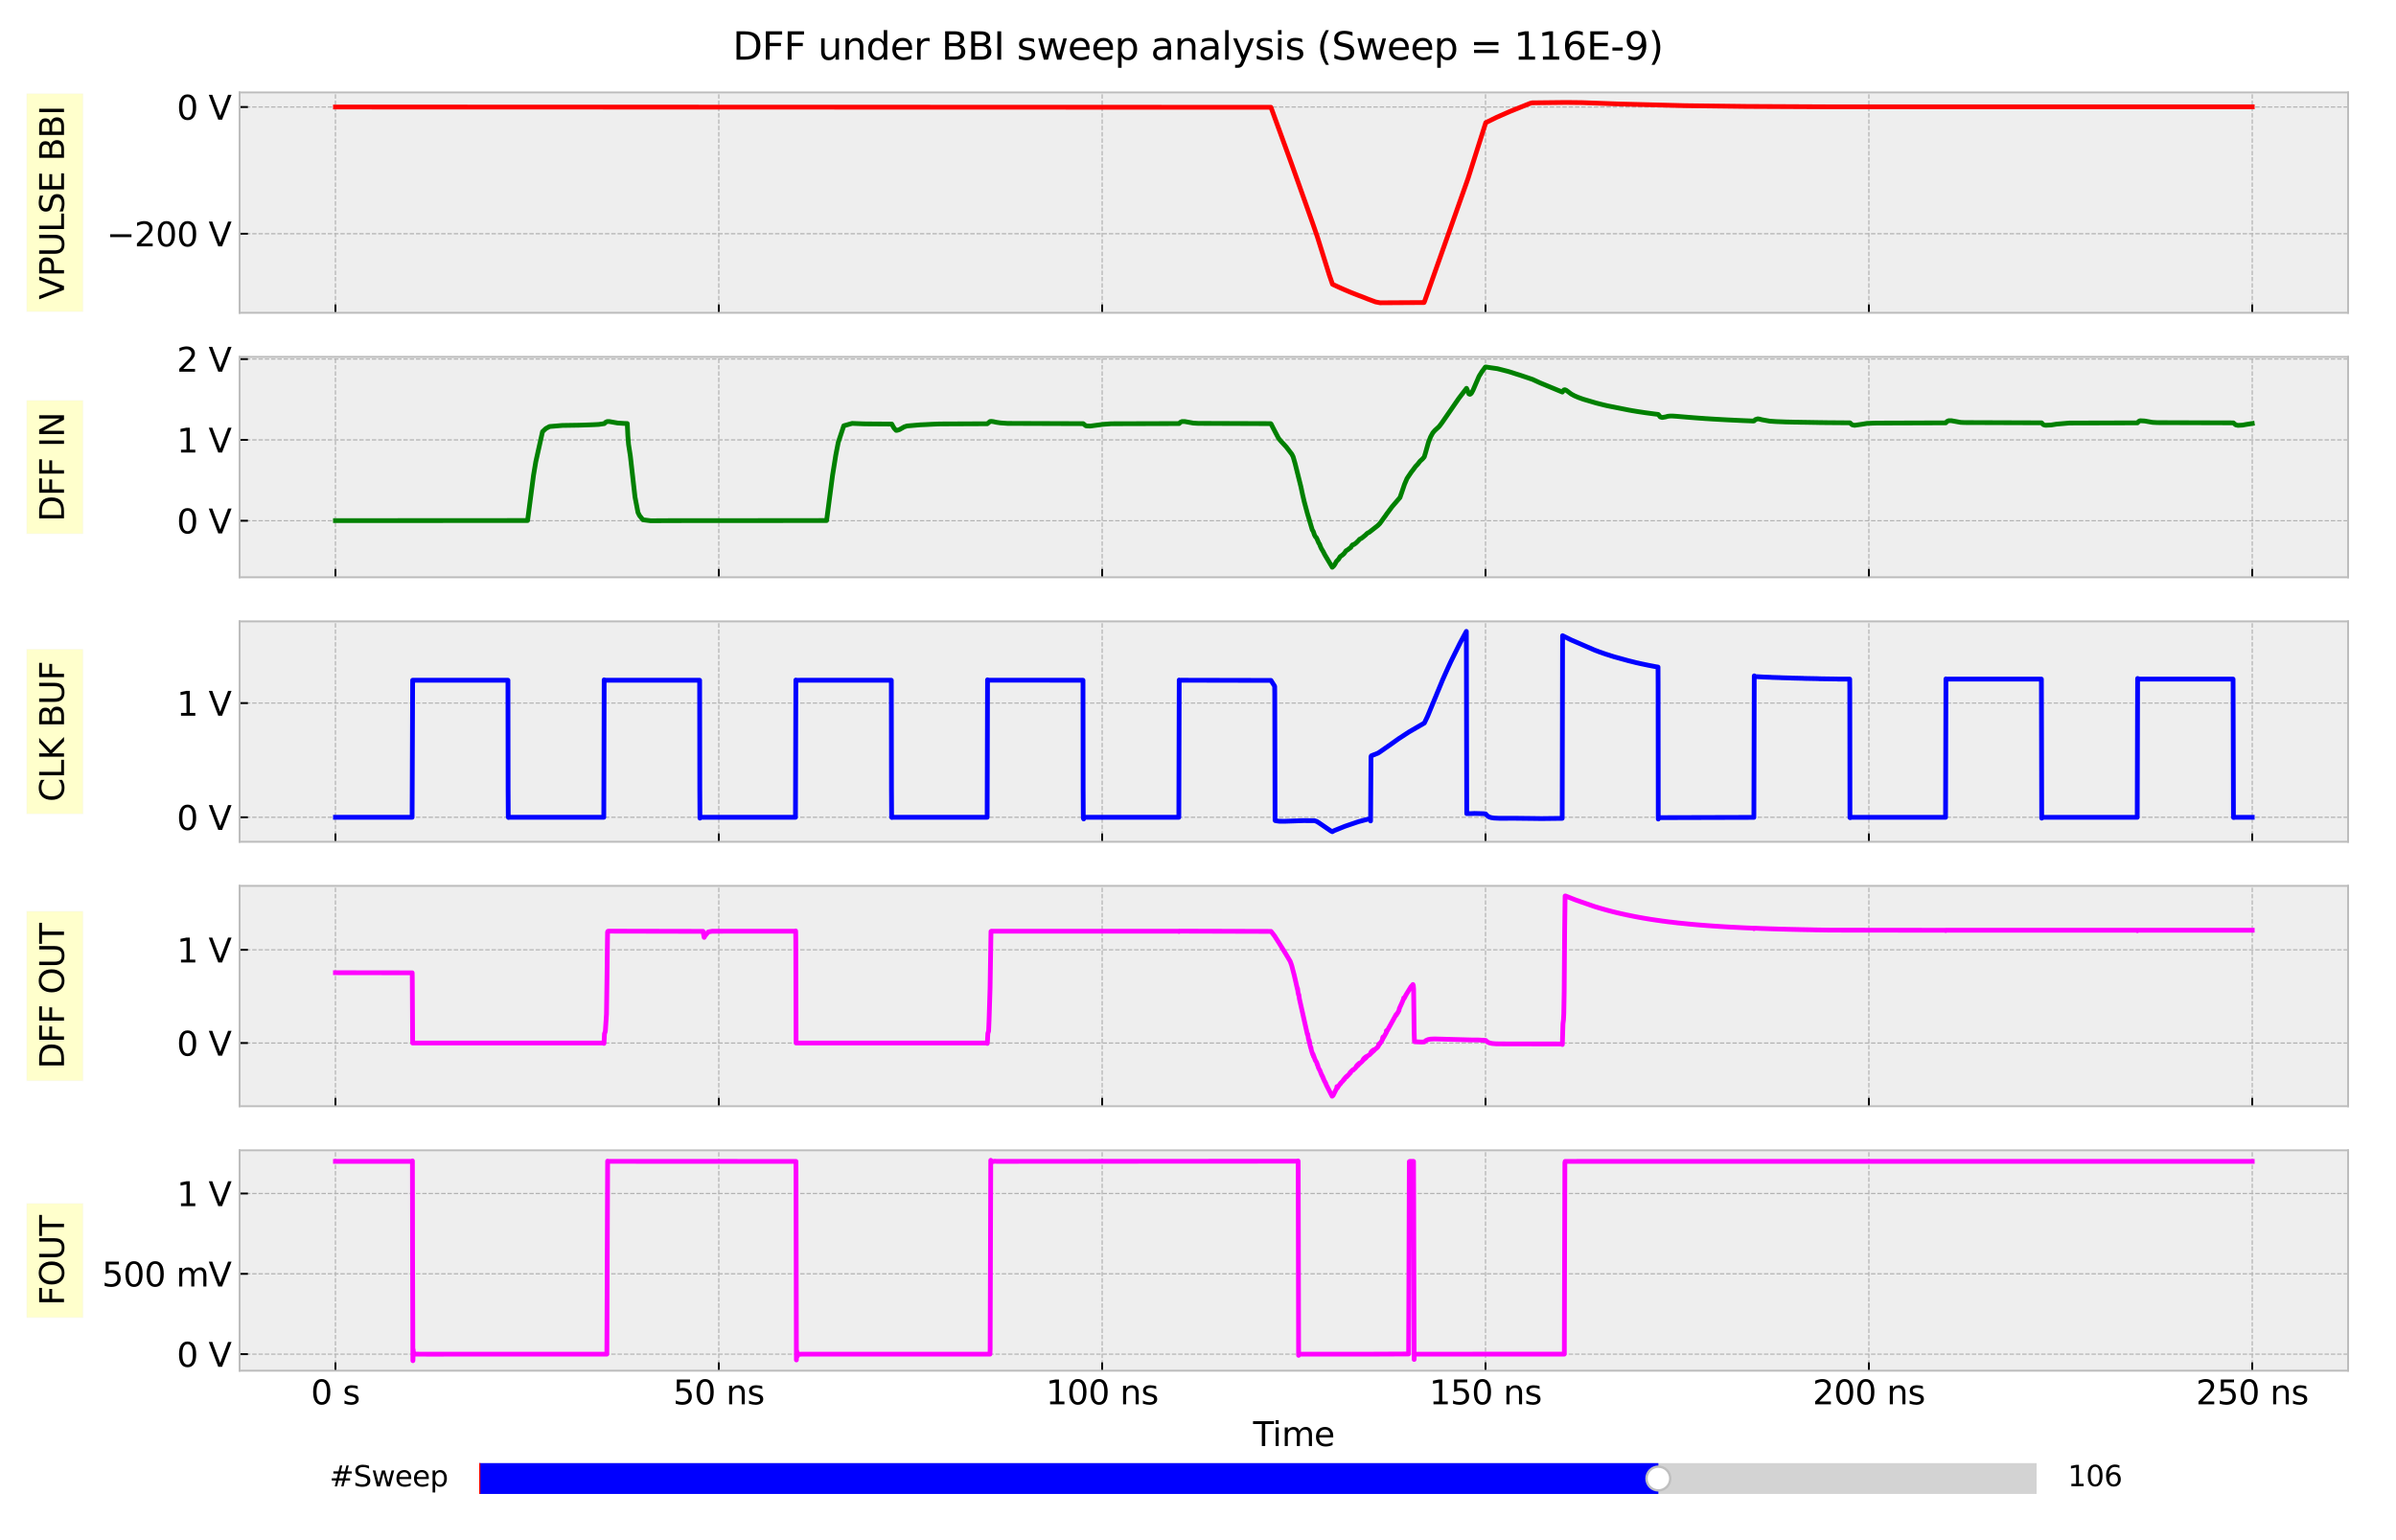 <?xml version="1.0" encoding="utf-8" standalone="no"?>
<!DOCTYPE svg PUBLIC "-//W3C//DTD SVG 1.1//EN"
  "http://www.w3.org/Graphics/SVG/1.1/DTD/svg11.dtd">
<svg xmlns:xlink="http://www.w3.org/1999/xlink" width="1008pt" height="648pt" viewBox="0 0 1008 648" xmlns="http://www.w3.org/2000/svg" version="1.1">
 <defs>
  <style type="text/css">*{stroke-linejoin: round; stroke-linecap: butt}</style>
 </defs>
 <g id="figure_1">
  <g id="patch_1">
   <path d="M 0 648 
L 1008 648 
L 1008 0 
L 0 0 
z
" style="fill: #ffffff"/>
  </g>
  <g id="axes_1">
   <g id="patch_2">
    <path d="M 100.8 131.611 
L 987.84 131.611 
L 987.84 38.88 
L 100.8 38.88 
z
" style="fill: #eeeeee"/>
   </g>
   <g id="matplotlib.axis_1">
    <g id="xtick_1">
     <g id="line2d_1">
      <path d="M 141.12 131.611 
L 141.12 38.88 
" clip-path="url(#p8c3c96a874)" style="fill: none; stroke-dasharray: 1.85,0.8; stroke-dashoffset: 0; stroke: #b2b2b2; stroke-width: 0.5"/>
     </g>
     <g id="line2d_2">
      <defs>
       <path id="m647381965e" d="M 0 0 
L 0 -3.5 
" style="stroke: #000000; stroke-width: 0.8"/>
      </defs>
      <g>
       <use xlink:href="#m647381965e" x="141.12" y="131.611" style="stroke: #000000; stroke-width: 0.8"/>
      </g>
     </g>
    </g>
    <g id="xtick_2">
     <g id="line2d_3">
      <path d="M 302.4 131.611 
L 302.4 38.88 
" clip-path="url(#p8c3c96a874)" style="fill: none; stroke-dasharray: 1.85,0.8; stroke-dashoffset: 0; stroke: #b2b2b2; stroke-width: 0.5"/>
     </g>
     <g id="line2d_4">
      <g>
       <use xlink:href="#m647381965e" x="302.4" y="131.611" style="stroke: #000000; stroke-width: 0.8"/>
      </g>
     </g>
    </g>
    <g id="xtick_3">
     <g id="line2d_5">
      <path d="M 463.68 131.611 
L 463.68 38.88 
" clip-path="url(#p8c3c96a874)" style="fill: none; stroke-dasharray: 1.85,0.8; stroke-dashoffset: 0; stroke: #b2b2b2; stroke-width: 0.5"/>
     </g>
     <g id="line2d_6">
      <g>
       <use xlink:href="#m647381965e" x="463.68" y="131.611" style="stroke: #000000; stroke-width: 0.8"/>
      </g>
     </g>
    </g>
    <g id="xtick_4">
     <g id="line2d_7">
      <path d="M 624.96 131.611 
L 624.96 38.88 
" clip-path="url(#p8c3c96a874)" style="fill: none; stroke-dasharray: 1.85,0.8; stroke-dashoffset: 0; stroke: #b2b2b2; stroke-width: 0.5"/>
     </g>
     <g id="line2d_8">
      <g>
       <use xlink:href="#m647381965e" x="624.96" y="131.611" style="stroke: #000000; stroke-width: 0.8"/>
      </g>
     </g>
    </g>
    <g id="xtick_5">
     <g id="line2d_9">
      <path d="M 786.24 131.611 
L 786.24 38.88 
" clip-path="url(#p8c3c96a874)" style="fill: none; stroke-dasharray: 1.85,0.8; stroke-dashoffset: 0; stroke: #b2b2b2; stroke-width: 0.5"/>
     </g>
     <g id="line2d_10">
      <g>
       <use xlink:href="#m647381965e" x="786.24" y="131.611" style="stroke: #000000; stroke-width: 0.8"/>
      </g>
     </g>
    </g>
    <g id="xtick_6">
     <g id="line2d_11">
      <path d="M 947.52 131.611 
L 947.52 38.88 
" clip-path="url(#p8c3c96a874)" style="fill: none; stroke-dasharray: 1.85,0.8; stroke-dashoffset: 0; stroke: #b2b2b2; stroke-width: 0.5"/>
     </g>
     <g id="line2d_12">
      <g>
       <use xlink:href="#m647381965e" x="947.52" y="131.611" style="stroke: #000000; stroke-width: 0.8"/>
      </g>
     </g>
    </g>
   </g>
   <g id="matplotlib.axis_2">
    <g id="ytick_1">
     <g id="line2d_13">
      <path d="M 100.8 98.34 
L 987.84 98.34 
" clip-path="url(#p8c3c96a874)" style="fill: none; stroke-dasharray: 1.85,0.8; stroke-dashoffset: 0; stroke: #b2b2b2; stroke-width: 0.5"/>
     </g>
     <g id="line2d_14">
      <defs>
       <path id="mdb5b924f4b" d="M 0 0 
L 3.5 0 
" style="stroke: #000000; stroke-width: 0.8"/>
      </defs>
      <g>
       <use xlink:href="#mdb5b924f4b" x="100.8" y="98.34" style="stroke: #000000; stroke-width: 0.8"/>
      </g>
     </g>
     <g id="text_1">
      <!-- −200 V -->
      <g transform="translate(44.82 103.659) scale(0.14 -0.14)">
       <defs>
        <path id="DejaVuSans-2212" d="M 678 2272 
L 4684 2272 
L 4684 1741 
L 678 1741 
L 678 2272 
z
" transform="scale(0.016)"/>
        <path id="DejaVuSans-32" d="M 1228 531 
L 3431 531 
L 3431 0 
L 469 0 
L 469 531 
Q 828 903 1448 1529 
Q 2069 2156 2228 2338 
Q 2531 2678 2651 2914 
Q 2772 3150 2772 3378 
Q 2772 3750 2511 3984 
Q 2250 4219 1831 4219 
Q 1534 4219 1204 4116 
Q 875 4013 500 3803 
L 500 4441 
Q 881 4594 1212 4672 
Q 1544 4750 1819 4750 
Q 2544 4750 2975 4387 
Q 3406 4025 3406 3419 
Q 3406 3131 3298 2873 
Q 3191 2616 2906 2266 
Q 2828 2175 2409 1742 
Q 1991 1309 1228 531 
z
" transform="scale(0.016)"/>
        <path id="DejaVuSans-30" d="M 2034 4250 
Q 1547 4250 1301 3770 
Q 1056 3291 1056 2328 
Q 1056 1369 1301 889 
Q 1547 409 2034 409 
Q 2525 409 2770 889 
Q 3016 1369 3016 2328 
Q 3016 3291 2770 3770 
Q 2525 4250 2034 4250 
z
M 2034 4750 
Q 2819 4750 3233 4129 
Q 3647 3509 3647 2328 
Q 3647 1150 3233 529 
Q 2819 -91 2034 -91 
Q 1250 -91 836 529 
Q 422 1150 422 2328 
Q 422 3509 836 4129 
Q 1250 4750 2034 4750 
z
" transform="scale(0.016)"/>
        <path id="DejaVuSans-20" transform="scale(0.016)"/>
        <path id="DejaVuSans-56" d="M 1831 0 
L 50 4666 
L 709 4666 
L 2188 738 
L 3669 4666 
L 4325 4666 
L 2547 0 
L 1831 0 
z
" transform="scale(0.016)"/>
       </defs>
       <use xlink:href="#DejaVuSans-2212"/>
       <use xlink:href="#DejaVuSans-32" x="83.789"/>
       <use xlink:href="#DejaVuSans-30" x="147.412"/>
       <use xlink:href="#DejaVuSans-30" x="211.035"/>
       <use xlink:href="#DejaVuSans-20" x="274.658"/>
       <use xlink:href="#DejaVuSans-56" x="306.445"/>
      </g>
     </g>
    </g>
    <g id="ytick_2">
     <g id="line2d_15">
      <path d="M 100.8 45.027 
L 987.84 45.027 
" clip-path="url(#p8c3c96a874)" style="fill: none; stroke-dasharray: 1.85,0.8; stroke-dashoffset: 0; stroke: #b2b2b2; stroke-width: 0.5"/>
     </g>
     <g id="line2d_16">
      <g>
       <use xlink:href="#mdb5b924f4b" x="100.8" y="45.027" style="stroke: #000000; stroke-width: 0.8"/>
      </g>
     </g>
     <g id="text_2">
      <!-- 0 V -->
      <g transform="translate(74.366 50.346) scale(0.14 -0.14)">
       <use xlink:href="#DejaVuSans-30"/>
       <use xlink:href="#DejaVuSans-20" x="63.623"/>
       <use xlink:href="#DejaVuSans-56" x="95.41"/>
      </g>
     </g>
    </g>
    <g id="text_3">
     <g id="patch_3">
      <path d="M 34.877 131.08 
L 34.877 39.411 
L 11.247 39.411 
L 11.247 131.08 
z
" style="fill: #ffff00; opacity: 0.2; stroke: #eeeeee; stroke-width: 0.5; stroke-linejoin: miter"/>
     </g>
     <!-- VPULSE BBI -->
     <g transform="translate(26.925 126.04) rotate(-90) scale(0.14 -0.14)">
      <defs>
       <path id="DejaVuSans-50" d="M 1259 4147 
L 1259 2394 
L 2053 2394 
Q 2494 2394 2734 2622 
Q 2975 2850 2975 3272 
Q 2975 3691 2734 3919 
Q 2494 4147 2053 4147 
L 1259 4147 
z
M 628 4666 
L 2053 4666 
Q 2838 4666 3239 4311 
Q 3641 3956 3641 3272 
Q 3641 2581 3239 2228 
Q 2838 1875 2053 1875 
L 1259 1875 
L 1259 0 
L 628 0 
L 628 4666 
z
" transform="scale(0.016)"/>
       <path id="DejaVuSans-55" d="M 556 4666 
L 1191 4666 
L 1191 1831 
Q 1191 1081 1462 751 
Q 1734 422 2344 422 
Q 2950 422 3222 751 
Q 3494 1081 3494 1831 
L 3494 4666 
L 4128 4666 
L 4128 1753 
Q 4128 841 3676 375 
Q 3225 -91 2344 -91 
Q 1459 -91 1007 375 
Q 556 841 556 1753 
L 556 4666 
z
" transform="scale(0.016)"/>
       <path id="DejaVuSans-4c" d="M 628 4666 
L 1259 4666 
L 1259 531 
L 3531 531 
L 3531 0 
L 628 0 
L 628 4666 
z
" transform="scale(0.016)"/>
       <path id="DejaVuSans-53" d="M 3425 4513 
L 3425 3897 
Q 3066 4069 2747 4153 
Q 2428 4238 2131 4238 
Q 1616 4238 1336 4038 
Q 1056 3838 1056 3469 
Q 1056 3159 1242 3001 
Q 1428 2844 1947 2747 
L 2328 2669 
Q 3034 2534 3370 2195 
Q 3706 1856 3706 1288 
Q 3706 609 3251 259 
Q 2797 -91 1919 -91 
Q 1588 -91 1214 -16 
Q 841 59 441 206 
L 441 856 
Q 825 641 1194 531 
Q 1563 422 1919 422 
Q 2459 422 2753 634 
Q 3047 847 3047 1241 
Q 3047 1584 2836 1778 
Q 2625 1972 2144 2069 
L 1759 2144 
Q 1053 2284 737 2584 
Q 422 2884 422 3419 
Q 422 4038 858 4394 
Q 1294 4750 2059 4750 
Q 2388 4750 2728 4690 
Q 3069 4631 3425 4513 
z
" transform="scale(0.016)"/>
       <path id="DejaVuSans-45" d="M 628 4666 
L 3578 4666 
L 3578 4134 
L 1259 4134 
L 1259 2753 
L 3481 2753 
L 3481 2222 
L 1259 2222 
L 1259 531 
L 3634 531 
L 3634 0 
L 628 0 
L 628 4666 
z
" transform="scale(0.016)"/>
       <path id="DejaVuSans-42" d="M 1259 2228 
L 1259 519 
L 2272 519 
Q 2781 519 3026 730 
Q 3272 941 3272 1375 
Q 3272 1813 3026 2020 
Q 2781 2228 2272 2228 
L 1259 2228 
z
M 1259 4147 
L 1259 2741 
L 2194 2741 
Q 2656 2741 2882 2914 
Q 3109 3088 3109 3444 
Q 3109 3797 2882 3972 
Q 2656 4147 2194 4147 
L 1259 4147 
z
M 628 4666 
L 2241 4666 
Q 2963 4666 3353 4366 
Q 3744 4066 3744 3513 
Q 3744 3084 3544 2831 
Q 3344 2578 2956 2516 
Q 3422 2416 3680 2098 
Q 3938 1781 3938 1306 
Q 3938 681 3513 340 
Q 3088 0 2303 0 
L 628 0 
L 628 4666 
z
" transform="scale(0.016)"/>
       <path id="DejaVuSans-49" d="M 628 4666 
L 1259 4666 
L 1259 0 
L 628 0 
L 628 4666 
z
" transform="scale(0.016)"/>
      </defs>
      <use xlink:href="#DejaVuSans-56"/>
      <use xlink:href="#DejaVuSans-50" x="68.408"/>
      <use xlink:href="#DejaVuSans-55" x="128.711"/>
      <use xlink:href="#DejaVuSans-4c" x="201.904"/>
      <use xlink:href="#DejaVuSans-53" x="257.617"/>
      <use xlink:href="#DejaVuSans-45" x="321.094"/>
      <use xlink:href="#DejaVuSans-20" x="384.277"/>
      <use xlink:href="#DejaVuSans-42" x="416.064"/>
      <use xlink:href="#DejaVuSans-42" x="484.668"/>
      <use xlink:href="#DejaVuSans-49" x="553.271"/>
     </g>
    </g>
   </g>
   <g id="line2d_17">
    <path d="M 141.12 45.027 
L 534.675 45.136 
L 535.159 46.426 
L 543.385 69.007 
L 550.803 89.864 
L 552.416 94.441 
L 554.223 99.673 
L 557.706 110.808 
L 559.287 115.854 
L 560.577 119.586 
L 561.029 119.807 
L 562.093 120.297 
L 562.577 120.527 
L 563.641 121.017 
L 564.222 121.273 
L 565.093 121.657 
L 565.673 121.913 
L 566.512 122.27 
L 568.093 122.936 
L 568.738 123.203 
L 569.834 123.629 
L 570.576 123.923 
L 571.673 124.349 
L 572.576 124.677 
L 573.254 124.944 
L 574.06 125.255 
L 575.415 125.805 
L 578.06 126.791 
L 578.673 127.023 
L 580.608 127.396 
L 599.091 127.289 
L 599.316 126.802 
L 617.606 75.088 
L 621.347 63.292 
L 625.057 51.618 
L 629.669 49.341 
L 635.024 46.985 
L 643.733 43.484 
L 644.604 43.269 
L 658.893 43.108 
L 665.699 43.185 
L 681.053 43.746 
L 708.826 44.461 
L 734.469 44.774 
L 770.08 44.946 
L 818.109 44.954 
L 947.52 44.954 
L 947.52 44.954 
" clip-path="url(#p8c3c96a874)" style="fill: none; stroke: #ff0000; stroke-width: 2; stroke-linecap: square"/>
   </g>
   <g id="patch_4">
    <path d="M 100.8 131.611 
L 100.8 38.88 
" style="fill: none; stroke: #bcbcbc; stroke-width: 0.8; stroke-linejoin: miter; stroke-linecap: square"/>
   </g>
   <g id="patch_5">
    <path d="M 987.84 131.611 
L 987.84 38.88 
" style="fill: none; stroke: #bcbcbc; stroke-width: 0.8; stroke-linejoin: miter; stroke-linecap: square"/>
   </g>
   <g id="patch_6">
    <path d="M 100.8 131.611 
L 987.84 131.611 
" style="fill: none; stroke: #bcbcbc; stroke-width: 0.8; stroke-linejoin: miter; stroke-linecap: square"/>
   </g>
   <g id="patch_7">
    <path d="M 100.8 38.88 
L 987.84 38.88 
" style="fill: none; stroke: #bcbcbc; stroke-width: 0.8; stroke-linejoin: miter; stroke-linecap: square"/>
   </g>
  </g>
  <g id="axes_2">
   <g id="patch_8">
    <path d="M 100.8 242.888 
L 987.84 242.888 
L 987.84 150.157 
L 100.8 150.157 
z
" style="fill: #eeeeee"/>
   </g>
   <g id="matplotlib.axis_3">
    <g id="xtick_7">
     <g id="line2d_18">
      <path d="M 141.12 242.888 
L 141.12 150.157 
" clip-path="url(#pef2f805651)" style="fill: none; stroke-dasharray: 1.85,0.8; stroke-dashoffset: 0; stroke: #b2b2b2; stroke-width: 0.5"/>
     </g>
     <g id="line2d_19">
      <g>
       <use xlink:href="#m647381965e" x="141.12" y="242.888" style="stroke: #000000; stroke-width: 0.8"/>
      </g>
     </g>
    </g>
    <g id="xtick_8">
     <g id="line2d_20">
      <path d="M 302.4 242.888 
L 302.4 150.157 
" clip-path="url(#pef2f805651)" style="fill: none; stroke-dasharray: 1.85,0.8; stroke-dashoffset: 0; stroke: #b2b2b2; stroke-width: 0.5"/>
     </g>
     <g id="line2d_21">
      <g>
       <use xlink:href="#m647381965e" x="302.4" y="242.888" style="stroke: #000000; stroke-width: 0.8"/>
      </g>
     </g>
    </g>
    <g id="xtick_9">
     <g id="line2d_22">
      <path d="M 463.68 242.888 
L 463.68 150.157 
" clip-path="url(#pef2f805651)" style="fill: none; stroke-dasharray: 1.85,0.8; stroke-dashoffset: 0; stroke: #b2b2b2; stroke-width: 0.5"/>
     </g>
     <g id="line2d_23">
      <g>
       <use xlink:href="#m647381965e" x="463.68" y="242.888" style="stroke: #000000; stroke-width: 0.8"/>
      </g>
     </g>
    </g>
    <g id="xtick_10">
     <g id="line2d_24">
      <path d="M 624.96 242.888 
L 624.96 150.157 
" clip-path="url(#pef2f805651)" style="fill: none; stroke-dasharray: 1.85,0.8; stroke-dashoffset: 0; stroke: #b2b2b2; stroke-width: 0.5"/>
     </g>
     <g id="line2d_25">
      <g>
       <use xlink:href="#m647381965e" x="624.96" y="242.888" style="stroke: #000000; stroke-width: 0.8"/>
      </g>
     </g>
    </g>
    <g id="xtick_11">
     <g id="line2d_26">
      <path d="M 786.24 242.888 
L 786.24 150.157 
" clip-path="url(#pef2f805651)" style="fill: none; stroke-dasharray: 1.85,0.8; stroke-dashoffset: 0; stroke: #b2b2b2; stroke-width: 0.5"/>
     </g>
     <g id="line2d_27">
      <g>
       <use xlink:href="#m647381965e" x="786.24" y="242.888" style="stroke: #000000; stroke-width: 0.8"/>
      </g>
     </g>
    </g>
    <g id="xtick_12">
     <g id="line2d_28">
      <path d="M 947.52 242.888 
L 947.52 150.157 
" clip-path="url(#pef2f805651)" style="fill: none; stroke-dasharray: 1.85,0.8; stroke-dashoffset: 0; stroke: #b2b2b2; stroke-width: 0.5"/>
     </g>
     <g id="line2d_29">
      <g>
       <use xlink:href="#m647381965e" x="947.52" y="242.888" style="stroke: #000000; stroke-width: 0.8"/>
      </g>
     </g>
    </g>
   </g>
   <g id="matplotlib.axis_4">
    <g id="ytick_3">
     <g id="line2d_30">
      <path d="M 100.8 219.102 
L 987.84 219.102 
" clip-path="url(#pef2f805651)" style="fill: none; stroke-dasharray: 1.85,0.8; stroke-dashoffset: 0; stroke: #b2b2b2; stroke-width: 0.5"/>
     </g>
     <g id="line2d_31">
      <g>
       <use xlink:href="#mdb5b924f4b" x="100.8" y="219.102" style="stroke: #000000; stroke-width: 0.8"/>
      </g>
     </g>
     <g id="text_4">
      <!-- 0 V -->
      <g transform="translate(74.366 224.421) scale(0.14 -0.14)">
       <use xlink:href="#DejaVuSans-30"/>
       <use xlink:href="#DejaVuSans-20" x="63.623"/>
       <use xlink:href="#DejaVuSans-56" x="95.41"/>
      </g>
     </g>
    </g>
    <g id="ytick_4">
     <g id="line2d_32">
      <path d="M 100.8 185.084 
L 987.84 185.084 
" clip-path="url(#pef2f805651)" style="fill: none; stroke-dasharray: 1.85,0.8; stroke-dashoffset: 0; stroke: #b2b2b2; stroke-width: 0.5"/>
     </g>
     <g id="line2d_33">
      <g>
       <use xlink:href="#mdb5b924f4b" x="100.8" y="185.084" style="stroke: #000000; stroke-width: 0.8"/>
      </g>
     </g>
     <g id="text_5">
      <!-- 1 V -->
      <g transform="translate(74.366 190.403) scale(0.14 -0.14)">
       <defs>
        <path id="DejaVuSans-31" d="M 794 531 
L 1825 531 
L 1825 4091 
L 703 3866 
L 703 4441 
L 1819 4666 
L 2450 4666 
L 2450 531 
L 3481 531 
L 3481 0 
L 794 0 
L 794 531 
z
" transform="scale(0.016)"/>
       </defs>
       <use xlink:href="#DejaVuSans-31"/>
       <use xlink:href="#DejaVuSans-20" x="63.623"/>
       <use xlink:href="#DejaVuSans-56" x="95.41"/>
      </g>
     </g>
    </g>
    <g id="ytick_5">
     <g id="line2d_34">
      <path d="M 100.8 151.066 
L 987.84 151.066 
" clip-path="url(#pef2f805651)" style="fill: none; stroke-dasharray: 1.85,0.8; stroke-dashoffset: 0; stroke: #b2b2b2; stroke-width: 0.5"/>
     </g>
     <g id="line2d_35">
      <g>
       <use xlink:href="#mdb5b924f4b" x="100.8" y="151.066" style="stroke: #000000; stroke-width: 0.8"/>
      </g>
     </g>
     <g id="text_6">
      <!-- 2 V -->
      <g transform="translate(74.366 156.385) scale(0.14 -0.14)">
       <use xlink:href="#DejaVuSans-32"/>
       <use xlink:href="#DejaVuSans-20" x="63.623"/>
       <use xlink:href="#DejaVuSans-56" x="95.41"/>
      </g>
     </g>
    </g>
    <g id="text_7">
     <g id="patch_9">
      <path d="M 34.877 224.532 
L 34.877 168.514 
L 11.247 168.514 
L 11.247 224.532 
z
" style="fill: #ffff00; opacity: 0.2; stroke: #eeeeee; stroke-width: 0.5; stroke-linejoin: miter"/>
     </g>
     <!-- DFF IN -->
     <g transform="translate(26.925 219.492) rotate(-90) scale(0.14 -0.14)">
      <defs>
       <path id="DejaVuSans-44" d="M 1259 4147 
L 1259 519 
L 2022 519 
Q 2988 519 3436 956 
Q 3884 1394 3884 2338 
Q 3884 3275 3436 3711 
Q 2988 4147 2022 4147 
L 1259 4147 
z
M 628 4666 
L 1925 4666 
Q 3281 4666 3915 4102 
Q 4550 3538 4550 2338 
Q 4550 1131 3912 565 
Q 3275 0 1925 0 
L 628 0 
L 628 4666 
z
" transform="scale(0.016)"/>
       <path id="DejaVuSans-46" d="M 628 4666 
L 3309 4666 
L 3309 4134 
L 1259 4134 
L 1259 2759 
L 3109 2759 
L 3109 2228 
L 1259 2228 
L 1259 0 
L 628 0 
L 628 4666 
z
" transform="scale(0.016)"/>
       <path id="DejaVuSans-4e" d="M 628 4666 
L 1478 4666 
L 3547 763 
L 3547 4666 
L 4159 4666 
L 4159 0 
L 3309 0 
L 1241 3903 
L 1241 0 
L 628 0 
L 628 4666 
z
" transform="scale(0.016)"/>
      </defs>
      <use xlink:href="#DejaVuSans-44"/>
      <use xlink:href="#DejaVuSans-46" x="77.002"/>
      <use xlink:href="#DejaVuSans-46" x="134.521"/>
      <use xlink:href="#DejaVuSans-20" x="192.041"/>
      <use xlink:href="#DejaVuSans-49" x="223.828"/>
      <use xlink:href="#DejaVuSans-4e" x="253.32"/>
     </g>
    </g>
   </g>
   <g id="line2d_36">
    <path d="M 141.12 219.052 
L 221.954 219.005 
L 224.437 200.051 
L 225.405 194.285 
L 228.243 181.607 
L 229.598 180.335 
L 231.179 179.461 
L 236.533 179.005 
L 243.533 178.896 
L 244.952 178.855 
L 248.145 178.746 
L 249.79 178.682 
L 251.887 178.573 
L 254.242 178.226 
L 254.758 177.688 
L 255.5 177.348 
L 256.338 177.362 
L 259.79 177.977 
L 262.467 178.151 
L 263.886 178.198 
L 264.144 183.444 
L 264.435 187.013 
L 265.177 191.768 
L 267.144 209.123 
L 268.402 215.639 
L 269.047 216.924 
L 270.467 218.689 
L 273.724 219.104 
L 282.53 219.056 
L 297.013 219.046 
L 305.755 219.051 
L 347.752 219.007 
L 350.236 200.091 
L 351.623 191.443 
L 352.655 186.145 
L 354.977 179.141 
L 358.493 178.141 
L 360.203 178.212 
L 363.009 178.321 
L 364.332 178.352 
L 375.17 178.423 
L 375.718 179.416 
L 376.169 180.168 
L 377.008 181.076 
L 377.524 181.025 
L 378.427 180.733 
L 380.427 179.593 
L 381.588 179.219 
L 387.169 178.739 
L 389.588 178.63 
L 391.685 178.518 
L 394.233 178.409 
L 395.62 178.372 
L 415.361 178.287 
L 416.489 177.355 
L 417.038 177.29 
L 417.909 177.399 
L 419.167 177.681 
L 420.909 177.937 
L 423.941 178.147 
L 455.713 178.253 
L 456.809 179.144 
L 457.261 179.216 
L 458.68 179.26 
L 462.68 178.729 
L 464.132 178.535 
L 467.486 178.29 
L 496.065 178.209 
L 496.581 177.668 
L 497.258 177.362 
L 498.355 177.348 
L 502.065 178.018 
L 504.194 178.134 
L 534.579 178.239 
L 534.772 178.413 
L 535.45 179.77 
L 537.901 184.441 
L 538.869 185.58 
L 541.191 188.113 
L 543.481 191.11 
L 544.03 192.211 
L 544.868 195.111 
L 547.288 204.761 
L 547.933 207.83 
L 548.707 211.142 
L 549.997 215.941 
L 552.094 222.993 
L 552.384 223.391 
L 552.61 223.918 
L 552.997 225.089 
L 553.448 225.881 
L 553.836 226.261 
L 554.094 226.824 
L 554.803 228.468 
L 555.126 228.905 
L 555.448 229.777 
L 555.868 230.733 
L 556.706 232.145 
L 557.319 233.363 
L 560.448 238.619 
L 560.48 238.673 
L 560.545 238.618 
L 560.996 238.213 
L 561.319 237.823 
L 561.706 237.209 
L 562.158 236.334 
L 562.383 236.061 
L 562.77 235.67 
L 563.158 235.266 
L 563.383 234.892 
L 563.77 234.24 
L 564.093 233.999 
L 564.286 233.864 
L 564.803 233.477 
L 565.415 232.933 
L 565.932 232.23 
L 566.222 231.788 
L 566.544 231.55 
L 566.673 231.531 
L 568.318 230.307 
L 568.577 229.801 
L 568.899 229.342 
L 569.254 229.125 
L 569.415 229.174 
L 569.996 228.818 
L 570.641 228.301 
L 571.609 227.34 
L 571.834 227.049 
L 571.931 226.949 
L 572.028 226.841 
L 572.221 226.748 
L 572.641 226.564 
L 573.125 226.213 
L 574.608 225.001 
L 574.866 224.701 
L 575.35 224.285 
L 575.995 223.983 
L 579.673 221.093 
L 580.511 220.239 
L 581.253 219.226 
L 582.124 218.016 
L 582.93 216.923 
L 583.285 216.376 
L 585.64 213.206 
L 587.833 210.653 
L 588.962 209.348 
L 589.64 207.409 
L 590.865 203.814 
L 591.93 201.331 
L 592.607 200.304 
L 593.833 198.495 
L 594.478 197.684 
L 595.543 196.221 
L 596.413 195.325 
L 597.413 194.043 
L 598.446 193.103 
L 599.187 192.239 
L 599.671 190.676 
L 600.962 186.068 
L 601.832 183.849 
L 602.768 182.121 
L 603.607 181.151 
L 605.381 179.512 
L 605.897 178.872 
L 606.735 177.736 
L 613.735 167.595 
L 616.961 163.38 
L 617.025 163.482 
L 617.96 165.724 
L 618.38 165.901 
L 618.638 165.806 
L 619.089 165.336 
L 619.735 164.112 
L 622.25 158.284 
L 623.412 156.43 
L 624.895 154.434 
L 625.121 154.41 
L 627.024 154.699 
L 629.96 155.117 
L 632.508 155.767 
L 634.379 156.243 
L 635.604 156.611 
L 636.185 156.794 
L 637.475 157.22 
L 638.54 157.556 
L 639.088 157.726 
L 639.604 157.89 
L 644.797 159.642 
L 645.314 159.89 
L 647.12 160.723 
L 647.959 161.104 
L 657.281 164.962 
L 657.926 164.064 
L 658.313 163.976 
L 658.893 164.203 
L 659.474 164.629 
L 661.022 165.792 
L 662.409 166.541 
L 663.57 167.034 
L 664.119 167.262 
L 666.054 167.959 
L 671.538 169.578 
L 674.247 170.262 
L 674.925 170.432 
L 675.763 170.626 
L 676.376 170.766 
L 685.44 172.568 
L 685.859 172.633 
L 686.762 172.803 
L 687.182 172.868 
L 688.924 173.157 
L 689.601 173.262 
L 690.311 173.368 
L 692.149 173.643 
L 695.891 174.147 
L 697.117 174.297 
L 697.633 174.375 
L 698.471 175.416 
L 699.31 175.661 
L 700.762 175.399 
L 701.633 175.15 
L 702.697 175.038 
L 703.665 175.045 
L 705.31 175.154 
L 710.342 175.576 
L 711.696 175.681 
L 712.535 175.749 
L 713.954 175.858 
L 714.793 175.923 
L 716.374 176.028 
L 716.857 176.066 
L 717.696 176.13 
L 718.373 176.164 
L 719.18 176.222 
L 720.986 176.331 
L 723.276 176.464 
L 725.212 176.572 
L 727.276 176.681 
L 727.986 176.712 
L 729.921 176.807 
L 732.082 176.909 
L 732.469 176.923 
L 733.179 176.957 
L 735.921 177.066 
L 737.662 177.141 
L 737.985 177.066 
L 738.469 176.538 
L 739.469 176.225 
L 740.275 176.334 
L 741.146 176.586 
L 744.598 177.202 
L 747.339 177.382 
L 750.339 177.491 
L 751.016 177.525 
L 755.694 177.63 
L 756.21 177.627 
L 757.597 177.664 
L 758.564 177.671 
L 764.983 177.78 
L 765.564 177.797 
L 766.564 177.797 
L 767.854 177.824 
L 778.273 177.903 
L 779.208 178.739 
L 780.208 178.943 
L 783.208 178.518 
L 785.498 178.144 
L 788.079 178.035 
L 789.433 178.001 
L 818.593 177.909 
L 819.109 177.331 
L 819.818 177.004 
L 820.915 176.998 
L 824.883 177.722 
L 826.56 177.79 
L 858.881 177.899 
L 859.042 178.079 
L 859.558 178.6 
L 859.945 178.784 
L 860.558 178.923 
L 862.913 178.814 
L 865.203 178.443 
L 870.589 177.984 
L 899.233 177.913 
L 899.781 177.297 
L 900.329 177.021 
L 902.265 177.13 
L 905.523 177.705 
L 907.619 177.817 
L 939.553 177.913 
L 940.617 178.78 
L 941.553 178.967 
L 943.456 178.858 
L 944.81 178.607 
L 947.036 178.249 
L 947.52 178.175 
L 947.52 178.175 
" clip-path="url(#pef2f805651)" style="fill: none; stroke: #008000; stroke-width: 2; stroke-linecap: square"/>
   </g>
   <g id="patch_10">
    <path d="M 100.8 242.888 
L 100.8 150.157 
" style="fill: none; stroke: #bcbcbc; stroke-width: 0.8; stroke-linejoin: miter; stroke-linecap: square"/>
   </g>
   <g id="patch_11">
    <path d="M 987.84 242.888 
L 987.84 150.157 
" style="fill: none; stroke: #bcbcbc; stroke-width: 0.8; stroke-linejoin: miter; stroke-linecap: square"/>
   </g>
   <g id="patch_12">
    <path d="M 100.8 242.888 
L 987.84 242.888 
" style="fill: none; stroke: #bcbcbc; stroke-width: 0.8; stroke-linejoin: miter; stroke-linecap: square"/>
   </g>
   <g id="patch_13">
    <path d="M 100.8 150.157 
L 987.84 150.157 
" style="fill: none; stroke: #bcbcbc; stroke-width: 0.8; stroke-linejoin: miter; stroke-linecap: square"/>
   </g>
  </g>
  <g id="axes_3">
   <g id="patch_14">
    <path d="M 100.8 354.166 
L 987.84 354.166 
L 987.84 261.434 
L 100.8 261.434 
z
" style="fill: #eeeeee"/>
   </g>
   <g id="matplotlib.axis_5">
    <g id="xtick_13">
     <g id="line2d_37">
      <path d="M 141.12 354.166 
L 141.12 261.434 
" clip-path="url(#p7460893d80)" style="fill: none; stroke-dasharray: 1.85,0.8; stroke-dashoffset: 0; stroke: #b2b2b2; stroke-width: 0.5"/>
     </g>
     <g id="line2d_38">
      <g>
       <use xlink:href="#m647381965e" x="141.12" y="354.166" style="stroke: #000000; stroke-width: 0.8"/>
      </g>
     </g>
    </g>
    <g id="xtick_14">
     <g id="line2d_39">
      <path d="M 302.4 354.166 
L 302.4 261.434 
" clip-path="url(#p7460893d80)" style="fill: none; stroke-dasharray: 1.85,0.8; stroke-dashoffset: 0; stroke: #b2b2b2; stroke-width: 0.5"/>
     </g>
     <g id="line2d_40">
      <g>
       <use xlink:href="#m647381965e" x="302.4" y="354.166" style="stroke: #000000; stroke-width: 0.8"/>
      </g>
     </g>
    </g>
    <g id="xtick_15">
     <g id="line2d_41">
      <path d="M 463.68 354.166 
L 463.68 261.434 
" clip-path="url(#p7460893d80)" style="fill: none; stroke-dasharray: 1.85,0.8; stroke-dashoffset: 0; stroke: #b2b2b2; stroke-width: 0.5"/>
     </g>
     <g id="line2d_42">
      <g>
       <use xlink:href="#m647381965e" x="463.68" y="354.166" style="stroke: #000000; stroke-width: 0.8"/>
      </g>
     </g>
    </g>
    <g id="xtick_16">
     <g id="line2d_43">
      <path d="M 624.96 354.166 
L 624.96 261.434 
" clip-path="url(#p7460893d80)" style="fill: none; stroke-dasharray: 1.85,0.8; stroke-dashoffset: 0; stroke: #b2b2b2; stroke-width: 0.5"/>
     </g>
     <g id="line2d_44">
      <g>
       <use xlink:href="#m647381965e" x="624.96" y="354.166" style="stroke: #000000; stroke-width: 0.8"/>
      </g>
     </g>
    </g>
    <g id="xtick_17">
     <g id="line2d_45">
      <path d="M 786.24 354.166 
L 786.24 261.434 
" clip-path="url(#p7460893d80)" style="fill: none; stroke-dasharray: 1.85,0.8; stroke-dashoffset: 0; stroke: #b2b2b2; stroke-width: 0.5"/>
     </g>
     <g id="line2d_46">
      <g>
       <use xlink:href="#m647381965e" x="786.24" y="354.166" style="stroke: #000000; stroke-width: 0.8"/>
      </g>
     </g>
    </g>
    <g id="xtick_18">
     <g id="line2d_47">
      <path d="M 947.52 354.166 
L 947.52 261.434 
" clip-path="url(#p7460893d80)" style="fill: none; stroke-dasharray: 1.85,0.8; stroke-dashoffset: 0; stroke: #b2b2b2; stroke-width: 0.5"/>
     </g>
     <g id="line2d_48">
      <g>
       <use xlink:href="#m647381965e" x="947.52" y="354.166" style="stroke: #000000; stroke-width: 0.8"/>
      </g>
     </g>
    </g>
   </g>
   <g id="matplotlib.axis_6">
    <g id="ytick_6">
     <g id="line2d_49">
      <path d="M 100.8 343.863 
L 987.84 343.863 
" clip-path="url(#p7460893d80)" style="fill: none; stroke-dasharray: 1.85,0.8; stroke-dashoffset: 0; stroke: #b2b2b2; stroke-width: 0.5"/>
     </g>
     <g id="line2d_50">
      <g>
       <use xlink:href="#mdb5b924f4b" x="100.8" y="343.863" style="stroke: #000000; stroke-width: 0.8"/>
      </g>
     </g>
     <g id="text_8">
      <!-- 0 V -->
      <g transform="translate(74.366 349.182) scale(0.14 -0.14)">
       <use xlink:href="#DejaVuSans-30"/>
       <use xlink:href="#DejaVuSans-20" x="63.623"/>
       <use xlink:href="#DejaVuSans-56" x="95.41"/>
      </g>
     </g>
    </g>
    <g id="ytick_7">
     <g id="line2d_51">
      <path d="M 100.8 295.814 
L 987.84 295.814 
" clip-path="url(#p7460893d80)" style="fill: none; stroke-dasharray: 1.85,0.8; stroke-dashoffset: 0; stroke: #b2b2b2; stroke-width: 0.5"/>
     </g>
     <g id="line2d_52">
      <g>
       <use xlink:href="#mdb5b924f4b" x="100.8" y="295.814" style="stroke: #000000; stroke-width: 0.8"/>
      </g>
     </g>
     <g id="text_9">
      <!-- 1 V -->
      <g transform="translate(74.366 301.133) scale(0.14 -0.14)">
       <use xlink:href="#DejaVuSans-31"/>
       <use xlink:href="#DejaVuSans-20" x="63.623"/>
       <use xlink:href="#DejaVuSans-56" x="95.41"/>
      </g>
     </g>
    </g>
    <g id="text_10">
     <g id="patch_15">
      <path d="M 34.877 342.395 
L 34.877 273.205 
L 11.247 273.205 
L 11.247 342.395 
z
" style="fill: #ffff00; opacity: 0.2; stroke: #eeeeee; stroke-width: 0.5; stroke-linejoin: miter"/>
     </g>
     <!-- CLK BUF -->
     <g transform="translate(26.925 337.355) rotate(-90) scale(0.14 -0.14)">
      <defs>
       <path id="DejaVuSans-43" d="M 4122 4306 
L 4122 3641 
Q 3803 3938 3442 4084 
Q 3081 4231 2675 4231 
Q 1875 4231 1450 3742 
Q 1025 3253 1025 2328 
Q 1025 1406 1450 917 
Q 1875 428 2675 428 
Q 3081 428 3442 575 
Q 3803 722 4122 1019 
L 4122 359 
Q 3791 134 3420 21 
Q 3050 -91 2638 -91 
Q 1578 -91 968 557 
Q 359 1206 359 2328 
Q 359 3453 968 4101 
Q 1578 4750 2638 4750 
Q 3056 4750 3426 4639 
Q 3797 4528 4122 4306 
z
" transform="scale(0.016)"/>
       <path id="DejaVuSans-4b" d="M 628 4666 
L 1259 4666 
L 1259 2694 
L 3353 4666 
L 4166 4666 
L 1850 2491 
L 4331 0 
L 3500 0 
L 1259 2247 
L 1259 0 
L 628 0 
L 628 4666 
z
" transform="scale(0.016)"/>
      </defs>
      <use xlink:href="#DejaVuSans-43"/>
      <use xlink:href="#DejaVuSans-4c" x="69.824"/>
      <use xlink:href="#DejaVuSans-4b" x="125.537"/>
      <use xlink:href="#DejaVuSans-20" x="191.113"/>
      <use xlink:href="#DejaVuSans-42" x="222.9"/>
      <use xlink:href="#DejaVuSans-55" x="291.504"/>
      <use xlink:href="#DejaVuSans-46" x="364.697"/>
     </g>
    </g>
   </g>
   <g id="line2d_53">
    <path d="M 141.12 343.862 
L 173.376 343.862 
L 173.602 286.205 
L 213.696 286.205 
L 213.761 332.196 
L 213.825 343.841 
L 213.89 343.772 
L 213.954 343.964 
L 214.019 343.868 
L 215.212 343.86 
L 222.566 343.862 
L 254.016 343.862 
L 254.177 286.027 
L 254.242 286.334 
L 254.403 286.195 
L 254.822 286.205 
L 294.336 286.205 
L 294.401 332.156 
L 294.465 344.222 
L 294.53 343.386 
L 294.626 343.939 
L 294.659 343.904 
L 294.852 343.82 
L 295.207 343.881 
L 295.465 343.862 
L 318.044 343.862 
L 334.656 343.862 
L 334.817 286.118 
L 334.882 286.224 
L 335.172 286.21 
L 374.976 286.205 
L 375.041 332.201 
L 375.105 343.864 
L 375.17 343.766 
L 375.234 343.957 
L 375.299 343.869 
L 376.557 343.86 
L 384.137 343.862 
L 415.296 343.862 
L 415.457 286.027 
L 415.522 286.334 
L 415.683 286.19 
L 416.425 286.19 
L 455.616 286.205 
L 455.681 332.159 
L 455.745 344.228 
L 455.81 343.164 
L 455.906 344.568 
L 455.939 343.941 
L 456.132 343.834 
L 456.487 343.863 
L 486.517 343.862 
L 495.936 343.862 
L 496.097 286.109 
L 496.162 286.224 
L 497.033 286.205 
L 534.708 286.282 
L 536.256 288.732 
L 536.288 291.788 
L 536.417 345.138 
L 536.514 345.277 
L 536.546 345.26 
L 536.933 345.369 
L 538.224 345.528 
L 540.482 345.543 
L 548.191 345.283 
L 548.223 345.228 
L 548.287 345.275 
L 548.417 345.276 
L 553.061 345.302 
L 553.997 345.635 
L 554.803 346.139 
L 558.674 348.782 
L 558.803 348.87 
L 559.835 349.58 
L 560.513 349.925 
L 561.19 349.526 
L 561.287 349.481 
L 565.544 347.755 
L 565.77 347.669 
L 566.254 347.498 
L 571.06 345.864 
L 571.383 345.779 
L 571.609 345.683 
L 571.802 345.629 
L 572.06 345.565 
L 575.318 344.7 
L 576.576 344.412 
L 576.608 345.41 
L 576.77 318.308 
L 576.931 317.989 
L 579.705 316.88 
L 580.285 316.528 
L 585.221 313.086 
L 588.317 310.872 
L 592.704 307.999 
L 596.962 305.527 
L 599.22 304.217 
L 600.574 301.384 
L 602.51 296.697 
L 606.864 286.157 
L 607.542 284.605 
L 609.284 280.727 
L 610.316 278.488 
L 614.122 270.796 
L 614.574 269.935 
L 616.896 265.65 
L 617.057 342.324 
L 617.09 342.304 
L 618.735 342.325 
L 620.283 342.249 
L 624.154 342.354 
L 624.992 342.45 
L 625.67 343.211 
L 626.379 343.671 
L 627.282 343.991 
L 628.54 344.192 
L 630.734 344.29 
L 637.572 344.284 
L 645.636 344.373 
L 648.378 344.414 
L 657.216 344.313 
L 657.377 267.451 
L 657.442 267.49 
L 659.926 268.72 
L 661.183 269.344 
L 661.635 269.522 
L 670.634 273.429 
L 670.893 273.539 
L 672.634 274.197 
L 672.925 274.308 
L 674.021 274.678 
L 674.279 274.788 
L 675.247 275.11 
L 675.537 275.216 
L 675.957 275.351 
L 676.312 275.456 
L 676.731 275.591 
L 677.086 275.697 
L 677.602 275.879 
L 677.957 275.985 
L 678.376 276.119 
L 678.731 276.225 
L 679.15 276.36 
L 679.505 276.465 
L 679.86 276.552 
L 685.246 278.041 
L 685.698 278.147 
L 686.053 278.233 
L 688.537 278.858 
L 689.085 278.964 
L 689.44 279.05 
L 690.956 279.387 
L 691.504 279.492 
L 691.859 279.579 
L 692.375 279.685 
L 692.665 279.733 
L 693.214 279.862 
L 695.891 280.372 
L 696.214 280.439 
L 697.536 280.66 
L 697.568 288.41 
L 697.633 344.613 
L 697.697 343.975 
L 697.73 343.972 
L 697.762 344.089 
L 697.826 344.015 
L 698.31 344.011 
L 737.856 343.905 
L 738.017 284.355 
L 738.082 284.629 
L 738.114 284.773 
L 738.179 284.667 
L 739.243 284.715 
L 741.533 284.826 
L 741.856 284.859 
L 745.017 284.97 
L 745.339 285.004 
L 748.984 285.114 
L 749.307 285.148 
L 753.436 285.258 
L 753.758 285.292 
L 758.661 285.402 
L 758.984 285.436 
L 764.951 285.546 
L 765.274 285.58 
L 772.886 285.691 
L 773.209 285.724 
L 778.176 285.724 
L 778.208 290.26 
L 778.273 343.995 
L 778.337 343.704 
L 778.434 344.035 
L 778.499 343.884 
L 779.273 343.881 
L 785.305 343.868 
L 805.368 343.876 
L 818.496 343.876 
L 818.657 285.628 
L 818.722 285.743 
L 819.593 285.724 
L 858.816 285.724 
L 858.945 344.23 
L 859.106 343.951 
L 859.364 343.844 
L 859.719 343.896 
L 860.009 343.876 
L 894.007 343.876 
L 899.136 343.876 
L 899.297 285.474 
L 899.362 286.017 
L 899.459 285.522 
L 899.523 285.705 
L 899.975 285.724 
L 939.456 285.724 
L 939.488 294.387 
L 939.617 343.819 
L 939.65 343.958 
L 939.714 343.825 
L 939.746 343.782 
L 939.811 343.844 
L 939.972 343.94 
L 940.004 343.904 
L 940.198 343.875 
L 945.069 343.876 
L 947.52 343.876 
L 947.52 343.876 
" clip-path="url(#p7460893d80)" style="fill: none; stroke: #0000ff; stroke-width: 2; stroke-linecap: square"/>
   </g>
   <g id="patch_16">
    <path d="M 100.8 354.166 
L 100.8 261.434 
" style="fill: none; stroke: #bcbcbc; stroke-width: 0.8; stroke-linejoin: miter; stroke-linecap: square"/>
   </g>
   <g id="patch_17">
    <path d="M 987.84 354.166 
L 987.84 261.434 
" style="fill: none; stroke: #bcbcbc; stroke-width: 0.8; stroke-linejoin: miter; stroke-linecap: square"/>
   </g>
   <g id="patch_18">
    <path d="M 100.8 354.166 
L 987.84 354.166 
" style="fill: none; stroke: #bcbcbc; stroke-width: 0.8; stroke-linejoin: miter; stroke-linecap: square"/>
   </g>
   <g id="patch_19">
    <path d="M 100.8 261.434 
L 987.84 261.434 
" style="fill: none; stroke: #bcbcbc; stroke-width: 0.8; stroke-linejoin: miter; stroke-linecap: square"/>
   </g>
  </g>
  <g id="axes_4">
   <g id="patch_20">
    <path d="M 100.8 465.443 
L 987.84 465.443 
L 987.84 372.712 
L 100.8 372.712 
z
" style="fill: #eeeeee"/>
   </g>
   <g id="matplotlib.axis_7">
    <g id="xtick_19">
     <g id="line2d_54">
      <path d="M 141.12 465.443 
L 141.12 372.712 
" clip-path="url(#p408dac2044)" style="fill: none; stroke-dasharray: 1.85,0.8; stroke-dashoffset: 0; stroke: #b2b2b2; stroke-width: 0.5"/>
     </g>
     <g id="line2d_55">
      <g>
       <use xlink:href="#m647381965e" x="141.12" y="465.443" style="stroke: #000000; stroke-width: 0.8"/>
      </g>
     </g>
    </g>
    <g id="xtick_20">
     <g id="line2d_56">
      <path d="M 302.4 465.443 
L 302.4 372.712 
" clip-path="url(#p408dac2044)" style="fill: none; stroke-dasharray: 1.85,0.8; stroke-dashoffset: 0; stroke: #b2b2b2; stroke-width: 0.5"/>
     </g>
     <g id="line2d_57">
      <g>
       <use xlink:href="#m647381965e" x="302.4" y="465.443" style="stroke: #000000; stroke-width: 0.8"/>
      </g>
     </g>
    </g>
    <g id="xtick_21">
     <g id="line2d_58">
      <path d="M 463.68 465.443 
L 463.68 372.712 
" clip-path="url(#p408dac2044)" style="fill: none; stroke-dasharray: 1.85,0.8; stroke-dashoffset: 0; stroke: #b2b2b2; stroke-width: 0.5"/>
     </g>
     <g id="line2d_59">
      <g>
       <use xlink:href="#m647381965e" x="463.68" y="465.443" style="stroke: #000000; stroke-width: 0.8"/>
      </g>
     </g>
    </g>
    <g id="xtick_22">
     <g id="line2d_60">
      <path d="M 624.96 465.443 
L 624.96 372.712 
" clip-path="url(#p408dac2044)" style="fill: none; stroke-dasharray: 1.85,0.8; stroke-dashoffset: 0; stroke: #b2b2b2; stroke-width: 0.5"/>
     </g>
     <g id="line2d_61">
      <g>
       <use xlink:href="#m647381965e" x="624.96" y="465.443" style="stroke: #000000; stroke-width: 0.8"/>
      </g>
     </g>
    </g>
    <g id="xtick_23">
     <g id="line2d_62">
      <path d="M 786.24 465.443 
L 786.24 372.712 
" clip-path="url(#p408dac2044)" style="fill: none; stroke-dasharray: 1.85,0.8; stroke-dashoffset: 0; stroke: #b2b2b2; stroke-width: 0.5"/>
     </g>
     <g id="line2d_63">
      <g>
       <use xlink:href="#m647381965e" x="786.24" y="465.443" style="stroke: #000000; stroke-width: 0.8"/>
      </g>
     </g>
    </g>
    <g id="xtick_24">
     <g id="line2d_64">
      <path d="M 947.52 465.443 
L 947.52 372.712 
" clip-path="url(#p408dac2044)" style="fill: none; stroke-dasharray: 1.85,0.8; stroke-dashoffset: 0; stroke: #b2b2b2; stroke-width: 0.5"/>
     </g>
     <g id="line2d_65">
      <g>
       <use xlink:href="#m647381965e" x="947.52" y="465.443" style="stroke: #000000; stroke-width: 0.8"/>
      </g>
     </g>
    </g>
   </g>
   <g id="matplotlib.axis_8">
    <g id="ytick_8">
     <g id="line2d_66">
      <path d="M 100.8 438.85 
L 987.84 438.85 
" clip-path="url(#p408dac2044)" style="fill: none; stroke-dasharray: 1.85,0.8; stroke-dashoffset: 0; stroke: #b2b2b2; stroke-width: 0.5"/>
     </g>
     <g id="line2d_67">
      <g>
       <use xlink:href="#mdb5b924f4b" x="100.8" y="438.85" style="stroke: #000000; stroke-width: 0.8"/>
      </g>
     </g>
     <g id="text_11">
      <!-- 0 V -->
      <g transform="translate(74.366 444.169) scale(0.14 -0.14)">
       <use xlink:href="#DejaVuSans-30"/>
       <use xlink:href="#DejaVuSans-20" x="63.623"/>
       <use xlink:href="#DejaVuSans-56" x="95.41"/>
      </g>
     </g>
    </g>
    <g id="ytick_9">
     <g id="line2d_68">
      <path d="M 100.8 399.626 
L 987.84 399.626 
" clip-path="url(#p408dac2044)" style="fill: none; stroke-dasharray: 1.85,0.8; stroke-dashoffset: 0; stroke: #b2b2b2; stroke-width: 0.5"/>
     </g>
     <g id="line2d_69">
      <g>
       <use xlink:href="#mdb5b924f4b" x="100.8" y="399.626" style="stroke: #000000; stroke-width: 0.8"/>
      </g>
     </g>
     <g id="text_12">
      <!-- 1 V -->
      <g transform="translate(74.366 404.945) scale(0.14 -0.14)">
       <use xlink:href="#DejaVuSans-31"/>
       <use xlink:href="#DejaVuSans-20" x="63.623"/>
       <use xlink:href="#DejaVuSans-56" x="95.41"/>
      </g>
     </g>
    </g>
    <g id="text_13">
     <g id="patch_21">
      <path d="M 34.877 454.693 
L 34.877 383.461 
L 11.247 383.461 
L 11.247 454.693 
z
" style="fill: #ffff00; opacity: 0.2; stroke: #eeeeee; stroke-width: 0.5; stroke-linejoin: miter"/>
     </g>
     <!-- DFF OUT -->
     <g transform="translate(26.925 449.653) rotate(-90) scale(0.14 -0.14)">
      <defs>
       <path id="DejaVuSans-4f" d="M 2522 4238 
Q 1834 4238 1429 3725 
Q 1025 3213 1025 2328 
Q 1025 1447 1429 934 
Q 1834 422 2522 422 
Q 3209 422 3611 934 
Q 4013 1447 4013 2328 
Q 4013 3213 3611 3725 
Q 3209 4238 2522 4238 
z
M 2522 4750 
Q 3503 4750 4090 4092 
Q 4678 3434 4678 2328 
Q 4678 1225 4090 567 
Q 3503 -91 2522 -91 
Q 1538 -91 948 565 
Q 359 1222 359 2328 
Q 359 3434 948 4092 
Q 1538 4750 2522 4750 
z
" transform="scale(0.016)"/>
       <path id="DejaVuSans-54" d="M -19 4666 
L 3928 4666 
L 3928 4134 
L 2272 4134 
L 2272 0 
L 1638 0 
L 1638 4134 
L -19 4134 
L -19 4666 
z
" transform="scale(0.016)"/>
      </defs>
      <use xlink:href="#DejaVuSans-44"/>
      <use xlink:href="#DejaVuSans-46" x="77.002"/>
      <use xlink:href="#DejaVuSans-46" x="134.521"/>
      <use xlink:href="#DejaVuSans-20" x="192.041"/>
      <use xlink:href="#DejaVuSans-4f" x="223.828"/>
      <use xlink:href="#DejaVuSans-55" x="302.539"/>
      <use xlink:href="#DejaVuSans-54" x="375.732"/>
     </g>
    </g>
   </g>
   <g id="line2d_70">
    <path d="M 141.12 409.254 
L 173.408 409.302 
L 173.441 410.926 
L 173.602 438.852 
L 174.118 438.847 
L 184.504 438.849 
L 254.048 438.85 
L 254.081 439.007 
L 254.113 438.748 
L 254.306 434.918 
L 254.597 434.151 
L 254.693 433.603 
L 255.145 426.731 
L 255.371 410.579 
L 255.597 392.161 
L 255.758 391.84 
L 255.984 391.777 
L 256.919 391.781 
L 295.755 391.859 
L 296.239 394.397 
L 296.594 393.762 
L 297.949 392.103 
L 299.594 391.812 
L 334.688 391.797 
L 334.721 391.683 
L 334.753 392.259 
L 334.785 395.111 
L 334.914 438.834 
L 334.979 438.799 
L 335.14 438.841 
L 335.527 438.849 
L 367.299 438.849 
L 415.328 438.85 
L 415.361 439.007 
L 415.393 438.75 
L 415.586 434.827 
L 415.877 433.927 
L 415.909 433.819 
L 416.102 429.167 
L 416.522 415.626 
L 416.909 391.91 
L 417.102 391.785 
L 417.812 391.808 
L 495.968 391.797 
L 496.001 391.93 
L 496.065 391.75 
L 496.355 391.773 
L 534.74 391.879 
L 536.353 393.974 
L 536.546 394.311 
L 538.191 396.907 
L 540.707 400.971 
L 542.804 404.478 
L 543.417 406.211 
L 544.481 410.299 
L 544.933 412.263 
L 545.804 416.081 
L 545.836 415.77 
L 545.868 416.341 
L 545.901 416.045 
L 546.094 417.592 
L 546.32 418.613 
L 546.384 418.43 
L 546.417 418.483 
L 546.642 420.17 
L 549.965 434.985 
L 549.997 434.851 
L 550.029 435.256 
L 550.094 435.059 
L 550.126 435.022 
L 550.158 435.095 
L 550.449 436.994 
L 550.739 438.083 
L 550.771 437.662 
L 550.803 438.428 
L 550.868 438.692 
L 550.9 438.199 
L 550.932 438.39 
L 551.094 439.592 
L 551.449 440.958 
L 551.513 440.69 
L 551.674 441.794 
L 552.319 443.78 
L 552.352 443.464 
L 552.416 443.598 
L 552.578 444.013 
L 552.61 444.519 
L 552.707 444.377 
L 553.384 446.233 
L 553.416 446.202 
L 553.481 446.281 
L 553.932 447.058 
L 554.158 447.906 
L 554.255 447.881 
L 554.61 449.083 
L 554.9 449.731 
L 555.223 450.315 
L 555.287 450.342 
L 555.481 450.906 
L 555.577 451.157 
L 555.964 452.156 
L 555.997 452.097 
L 556.029 452.189 
L 556.158 452.614 
L 556.19 452.499 
L 556.255 452.601 
L 556.384 452.993 
L 556.416 452.915 
L 556.448 452.995 
L 556.61 453.6 
L 556.642 453.459 
L 556.706 453.583 
L 556.868 454.13 
L 556.9 454.09 
L 556.932 454.2 
L 557.222 454.914 
L 557.448 455.268 
L 557.48 455.21 
L 557.674 455.797 
L 557.803 455.891 
L 557.964 456.452 
L 560.416 461.228 
L 560.48 461.158 
L 560.835 460.907 
L 561.029 460.502 
L 562.383 457.8 
L 562.448 457.168 
L 562.48 457.669 
L 562.545 457.205 
L 562.577 457.826 
L 562.674 457.652 
L 562.835 457.365 
L 563.996 455.723 
L 564.028 455.888 
L 564.061 455.661 
L 564.093 455.754 
L 564.319 455.387 
L 564.899 454.88 
L 565.222 454.31 
L 565.254 454.462 
L 565.286 454.223 
L 565.351 454.315 
L 565.544 453.905 
L 565.577 454.118 
L 565.641 453.804 
L 565.673 453.767 
L 565.706 453.976 
L 565.77 453.763 
L 565.932 453.458 
L 566.512 452.877 
L 566.544 453.074 
L 566.609 452.804 
L 566.673 452.728 
L 566.738 452.856 
L 566.899 452.566 
L 567.415 452.19 
L 567.641 451.784 
L 568.028 451.239 
L 568.06 451.37 
L 568.093 451.17 
L 568.125 451.091 
L 568.157 451.382 
L 568.222 451.049 
L 568.577 450.648 
L 569.222 450.063 
L 569.254 450.277 
L 569.351 450.182 
L 569.641 449.817 
L 569.964 449.596 
L 570.351 449.22 
L 570.576 448.674 
L 570.673 448.523 
L 570.705 448.795 
L 570.77 448.405 
L 570.802 448.665 
L 570.834 448.366 
L 570.867 448.392 
L 571.028 448.114 
L 571.092 448.31 
L 571.125 447.99 
L 571.189 448.341 
L 571.222 448.07 
L 571.254 448.179 
L 571.286 448.104 
L 571.383 448.156 
L 571.415 447.739 
L 571.48 448.036 
L 571.609 447.534 
L 571.641 447.541 
L 571.673 447.854 
L 571.738 447.622 
L 571.77 447.68 
L 571.899 447.331 
L 571.931 447.328 
L 571.963 447.457 
L 572.028 447.264 
L 572.125 447.212 
L 572.157 447.387 
L 572.221 447.26 
L 572.77 446.847 
L 573.318 446.231 
L 573.447 445.848 
L 573.512 446.085 
L 573.641 445.563 
L 573.673 445.541 
L 573.705 445.66 
L 573.737 445.415 
L 573.866 445.454 
L 573.899 445.284 
L 573.963 445.361 
L 573.996 445.517 
L 574.028 445.134 
L 574.06 445.146 
L 574.092 445.548 
L 574.157 445.252 
L 574.189 445.358 
L 574.318 444.892 
L 574.35 444.897 
L 574.383 445.295 
L 574.415 444.82 
L 574.447 444.831 
L 574.544 444.757 
L 574.576 445.124 
L 574.608 444.656 
L 574.673 445.037 
L 574.802 444.56 
L 574.834 444.563 
L 574.866 444.785 
L 574.899 444.494 
L 574.963 444.708 
L 575.092 444.444 
L 576.124 443.796 
L 576.608 443.335 
L 576.77 442.724 
L 576.802 443.057 
L 576.866 442.595 
L 576.931 442.537 
L 576.963 442.996 
L 577.028 442.865 
L 577.124 442.281 
L 577.157 442.615 
L 577.189 442.782 
L 577.221 442.487 
L 577.286 442.667 
L 577.35 442.13 
L 577.415 442.201 
L 577.447 442.401 
L 577.479 442.272 
L 577.511 441.973 
L 577.608 442.082 
L 577.64 442.358 
L 577.673 442.174 
L 577.802 441.757 
L 577.834 441.77 
L 577.866 442.157 
L 577.963 442.046 
L 577.995 441.661 
L 578.092 441.767 
L 578.124 441.914 
L 578.157 441.789 
L 578.286 441.637 
L 579.156 440.979 
L 579.415 440.736 
L 579.802 440.321 
L 580.027 439.387 
L 580.06 439.752 
L 580.124 439.701 
L 580.285 439.166 
L 580.318 439.097 
L 580.35 439.317 
L 580.414 439.019 
L 580.511 438.921 
L 580.543 439.135 
L 580.576 438.859 
L 580.608 438.885 
L 580.898 438.622 
L 581.543 437.493 
L 581.705 436.547 
L 581.737 437.148 
L 581.801 436.601 
L 581.834 436.706 
L 581.866 436.276 
L 581.93 436.593 
L 582.027 436.575 
L 582.156 436.238 
L 582.221 436.281 
L 582.253 436.19 
L 583.188 434.507 
L 583.253 433.692 
L 583.285 434.324 
L 583.318 434.239 
L 583.414 433.552 
L 583.447 433.585 
L 583.608 433.661 
L 583.64 433.596 
L 587.382 426.811 
L 587.414 426.933 
L 587.446 427.055 
L 587.575 426.656 
L 587.833 426.436 
L 588.543 425.158 
L 588.704 424.333 
L 589.736 422.068 
L 590.511 420.199 
L 590.543 419.866 
L 590.575 420.208 
L 590.607 420.194 
L 590.769 420.002 
L 591.511 418.57 
L 593.607 415.147 
L 594.317 414.378 
L 594.414 414.216 
L 594.478 414.4 
L 594.575 414.601 
L 594.704 416.077 
L 594.93 434.028 
L 595.059 438.25 
L 595.317 438.314 
L 598.091 438.433 
L 599.22 438.369 
L 599.897 437.79 
L 600.736 437.413 
L 601.832 437.196 
L 603.51 437.121 
L 607.09 437.218 
L 619.347 437.557 
L 621.767 437.558 
L 625.025 437.745 
L 625.702 438.352 
L 626.541 438.767 
L 627.67 439.034 
L 629.347 439.176 
L 633.734 439.216 
L 657.248 439.24 
L 657.281 439.466 
L 657.539 430.802 
L 657.764 429.027 
L 657.893 426.393 
L 658.055 417.215 
L 658.248 391.287 
L 658.442 376.986 
L 658.571 376.958 
L 662.506 378.511 
L 663.506 378.88 
L 663.861 378.982 
L 664.893 379.363 
L 670.989 381.469 
L 671.312 381.571 
L 673.054 382.096 
L 673.441 382.198 
L 674.989 382.646 
L 675.376 382.748 
L 676.699 383.116 
L 677.118 383.218 
L 678.344 383.548 
L 678.763 383.65 
L 679.763 383.897 
L 680.698 384.12 
L 681.473 384.293 
L 681.86 384.395 
L 682.537 384.528 
L 682.924 384.63 
L 683.601 384.764 
L 683.988 384.866 
L 684.666 384.999 
L 685.15 385.101 
L 685.827 385.234 
L 686.311 385.336 
L 686.988 385.47 
L 687.472 385.572 
L 688.15 385.705 
L 688.73 385.807 
L 689.407 385.94 
L 689.988 386.042 
L 690.569 386.137 
L 691.053 386.239 
L 691.633 386.333 
L 692.214 386.431 
L 692.569 386.49 
L 693.181 386.592 
L 693.762 386.686 
L 694.343 386.784 
L 694.697 386.843 
L 695.407 386.941 
L 695.762 386.999 
L 696.472 387.098 
L 696.826 387.156 
L 697.536 387.254 
L 697.73 387.278 
L 698.117 387.333 
L 698.471 387.392 
L 699.181 387.49 
L 699.536 387.549 
L 700.439 387.647 
L 700.794 387.706 
L 701.6 387.804 
L 701.955 387.862 
L 702.858 387.96 
L 703.149 387.98 
L 703.923 388.078 
L 704.278 388.137 
L 705.277 388.235 
L 705.632 388.294 
L 706.632 388.392 
L 706.922 388.412 
L 707.793 388.51 
L 708.084 388.529 
L 708.955 388.627 
L 709.245 388.647 
L 710.116 388.745 
L 710.406 388.765 
L 711.374 388.863 
L 711.664 388.882 
L 712.632 388.98 
L 712.922 389 
L 713.987 389.098 
L 714.277 389.118 
L 715.438 389.216 
L 715.728 389.235 
L 716.89 389.333 
L 717.18 389.353 
L 718.438 389.451 
L 718.728 389.471 
L 720.083 389.569 
L 720.373 389.588 
L 721.825 389.686 
L 722.115 389.706 
L 723.567 389.804 
L 723.825 389.82 
L 725.502 389.922 
L 725.792 389.941 
L 727.534 390.039 
L 727.824 390.059 
L 729.76 390.157 
L 730.05 390.177 
L 732.082 390.275 
L 732.372 390.294 
L 734.727 390.404 
L 735.985 390.451 
L 736.598 390.486 
L 737.888 390.545 
L 737.921 390.734 
L 737.985 390.506 
L 738.275 390.518 
L 740.501 390.628 
L 740.759 390.643 
L 743.888 390.745 
L 744.243 390.765 
L 747.662 390.863 
L 747.92 390.879 
L 751.92 390.981 
L 752.178 390.996 
L 756.855 391.098 
L 757.21 391.114 
L 762.758 391.216 
L 763.112 391.236 
L 770.047 391.346 
L 770.983 391.349 
L 818.528 391.404 
L 818.561 391.538 
L 818.625 391.357 
L 818.915 391.381 
L 899.168 391.385 
L 899.201 391.585 
L 899.265 391.385 
L 899.459 391.365 
L 900.555 391.389 
L 947.52 391.389 
L 947.52 391.389 
" clip-path="url(#p408dac2044)" style="fill: none; stroke: #ff00ff; stroke-width: 2; stroke-linecap: square"/>
   </g>
   <g id="patch_22">
    <path d="M 100.8 465.443 
L 100.8 372.712 
" style="fill: none; stroke: #bcbcbc; stroke-width: 0.8; stroke-linejoin: miter; stroke-linecap: square"/>
   </g>
   <g id="patch_23">
    <path d="M 987.84 465.443 
L 987.84 372.712 
" style="fill: none; stroke: #bcbcbc; stroke-width: 0.8; stroke-linejoin: miter; stroke-linecap: square"/>
   </g>
   <g id="patch_24">
    <path d="M 100.8 465.443 
L 987.84 465.443 
" style="fill: none; stroke: #bcbcbc; stroke-width: 0.8; stroke-linejoin: miter; stroke-linecap: square"/>
   </g>
   <g id="patch_25">
    <path d="M 100.8 372.712 
L 987.84 372.712 
" style="fill: none; stroke: #bcbcbc; stroke-width: 0.8; stroke-linejoin: miter; stroke-linecap: square"/>
   </g>
  </g>
  <g id="axes_5">
   <g id="patch_26">
    <path d="M 100.8 576.72 
L 987.84 576.72 
L 987.84 483.989 
L 100.8 483.989 
z
" style="fill: #eeeeee"/>
   </g>
   <g id="matplotlib.axis_9">
    <g id="xtick_25">
     <g id="line2d_71">
      <path d="M 141.12 576.72 
L 141.12 483.989 
" clip-path="url(#p968f713f72)" style="fill: none; stroke-dasharray: 1.85,0.8; stroke-dashoffset: 0; stroke: #b2b2b2; stroke-width: 0.5"/>
     </g>
     <g id="line2d_72">
      <g>
       <use xlink:href="#m647381965e" x="141.12" y="576.72" style="stroke: #000000; stroke-width: 0.8"/>
      </g>
     </g>
     <g id="text_14">
      <!-- 0 s -->
      <g transform="translate(130.795 590.858) scale(0.14 -0.14)">
       <defs>
        <path id="DejaVuSans-73" d="M 2834 3397 
L 2834 2853 
Q 2591 2978 2328 3040 
Q 2066 3103 1784 3103 
Q 1356 3103 1142 2972 
Q 928 2841 928 2578 
Q 928 2378 1081 2264 
Q 1234 2150 1697 2047 
L 1894 2003 
Q 2506 1872 2764 1633 
Q 3022 1394 3022 966 
Q 3022 478 2636 193 
Q 2250 -91 1575 -91 
Q 1294 -91 989 -36 
Q 684 19 347 128 
L 347 722 
Q 666 556 975 473 
Q 1284 391 1588 391 
Q 1994 391 2212 530 
Q 2431 669 2431 922 
Q 2431 1156 2273 1281 
Q 2116 1406 1581 1522 
L 1381 1569 
Q 847 1681 609 1914 
Q 372 2147 372 2553 
Q 372 3047 722 3315 
Q 1072 3584 1716 3584 
Q 2034 3584 2315 3537 
Q 2597 3491 2834 3397 
z
" transform="scale(0.016)"/>
       </defs>
       <use xlink:href="#DejaVuSans-30"/>
       <use xlink:href="#DejaVuSans-20" x="63.623"/>
       <use xlink:href="#DejaVuSans-73" x="95.41"/>
      </g>
     </g>
    </g>
    <g id="xtick_26">
     <g id="line2d_73">
      <path d="M 302.4 576.72 
L 302.4 483.989 
" clip-path="url(#p968f713f72)" style="fill: none; stroke-dasharray: 1.85,0.8; stroke-dashoffset: 0; stroke: #b2b2b2; stroke-width: 0.5"/>
     </g>
     <g id="line2d_74">
      <g>
       <use xlink:href="#m647381965e" x="302.4" y="576.72" style="stroke: #000000; stroke-width: 0.8"/>
      </g>
     </g>
     <g id="text_15">
      <!-- 50 ns -->
      <g transform="translate(283.185 590.858) scale(0.14 -0.14)">
       <defs>
        <path id="DejaVuSans-35" d="M 691 4666 
L 3169 4666 
L 3169 4134 
L 1269 4134 
L 1269 2991 
Q 1406 3038 1543 3061 
Q 1681 3084 1819 3084 
Q 2600 3084 3056 2656 
Q 3513 2228 3513 1497 
Q 3513 744 3044 326 
Q 2575 -91 1722 -91 
Q 1428 -91 1123 -41 
Q 819 9 494 109 
L 494 744 
Q 775 591 1075 516 
Q 1375 441 1709 441 
Q 2250 441 2565 725 
Q 2881 1009 2881 1497 
Q 2881 1984 2565 2268 
Q 2250 2553 1709 2553 
Q 1456 2553 1204 2497 
Q 953 2441 691 2322 
L 691 4666 
z
" transform="scale(0.016)"/>
        <path id="DejaVuSans-6e" d="M 3513 2113 
L 3513 0 
L 2938 0 
L 2938 2094 
Q 2938 2591 2744 2837 
Q 2550 3084 2163 3084 
Q 1697 3084 1428 2787 
Q 1159 2491 1159 1978 
L 1159 0 
L 581 0 
L 581 3500 
L 1159 3500 
L 1159 2956 
Q 1366 3272 1645 3428 
Q 1925 3584 2291 3584 
Q 2894 3584 3203 3211 
Q 3513 2838 3513 2113 
z
" transform="scale(0.016)"/>
       </defs>
       <use xlink:href="#DejaVuSans-35"/>
       <use xlink:href="#DejaVuSans-30" x="63.623"/>
       <use xlink:href="#DejaVuSans-20" x="127.246"/>
       <use xlink:href="#DejaVuSans-6e" x="159.033"/>
       <use xlink:href="#DejaVuSans-73" x="222.412"/>
      </g>
     </g>
    </g>
    <g id="xtick_27">
     <g id="line2d_75">
      <path d="M 463.68 576.72 
L 463.68 483.989 
" clip-path="url(#p968f713f72)" style="fill: none; stroke-dasharray: 1.85,0.8; stroke-dashoffset: 0; stroke: #b2b2b2; stroke-width: 0.5"/>
     </g>
     <g id="line2d_76">
      <g>
       <use xlink:href="#m647381965e" x="463.68" y="576.72" style="stroke: #000000; stroke-width: 0.8"/>
      </g>
     </g>
     <g id="text_16">
      <!-- 100 ns -->
      <g transform="translate(440.011 590.858) scale(0.14 -0.14)">
       <use xlink:href="#DejaVuSans-31"/>
       <use xlink:href="#DejaVuSans-30" x="63.623"/>
       <use xlink:href="#DejaVuSans-30" x="127.246"/>
       <use xlink:href="#DejaVuSans-20" x="190.869"/>
       <use xlink:href="#DejaVuSans-6e" x="222.656"/>
       <use xlink:href="#DejaVuSans-73" x="286.035"/>
      </g>
     </g>
    </g>
    <g id="xtick_28">
     <g id="line2d_77">
      <path d="M 624.96 576.72 
L 624.96 483.989 
" clip-path="url(#p968f713f72)" style="fill: none; stroke-dasharray: 1.85,0.8; stroke-dashoffset: 0; stroke: #b2b2b2; stroke-width: 0.5"/>
     </g>
     <g id="line2d_78">
      <g>
       <use xlink:href="#m647381965e" x="624.96" y="576.72" style="stroke: #000000; stroke-width: 0.8"/>
      </g>
     </g>
     <g id="text_17">
      <!-- 150 ns -->
      <g transform="translate(601.291 590.858) scale(0.14 -0.14)">
       <use xlink:href="#DejaVuSans-31"/>
       <use xlink:href="#DejaVuSans-35" x="63.623"/>
       <use xlink:href="#DejaVuSans-30" x="127.246"/>
       <use xlink:href="#DejaVuSans-20" x="190.869"/>
       <use xlink:href="#DejaVuSans-6e" x="222.656"/>
       <use xlink:href="#DejaVuSans-73" x="286.035"/>
      </g>
     </g>
    </g>
    <g id="xtick_29">
     <g id="line2d_79">
      <path d="M 786.24 576.72 
L 786.24 483.989 
" clip-path="url(#p968f713f72)" style="fill: none; stroke-dasharray: 1.85,0.8; stroke-dashoffset: 0; stroke: #b2b2b2; stroke-width: 0.5"/>
     </g>
     <g id="line2d_80">
      <g>
       <use xlink:href="#m647381965e" x="786.24" y="576.72" style="stroke: #000000; stroke-width: 0.8"/>
      </g>
     </g>
     <g id="text_18">
      <!-- 200 ns -->
      <g transform="translate(762.571 590.858) scale(0.14 -0.14)">
       <use xlink:href="#DejaVuSans-32"/>
       <use xlink:href="#DejaVuSans-30" x="63.623"/>
       <use xlink:href="#DejaVuSans-30" x="127.246"/>
       <use xlink:href="#DejaVuSans-20" x="190.869"/>
       <use xlink:href="#DejaVuSans-6e" x="222.656"/>
       <use xlink:href="#DejaVuSans-73" x="286.035"/>
      </g>
     </g>
    </g>
    <g id="xtick_30">
     <g id="line2d_81">
      <path d="M 947.52 576.72 
L 947.52 483.989 
" clip-path="url(#p968f713f72)" style="fill: none; stroke-dasharray: 1.85,0.8; stroke-dashoffset: 0; stroke: #b2b2b2; stroke-width: 0.5"/>
     </g>
     <g id="line2d_82">
      <g>
       <use xlink:href="#m647381965e" x="947.52" y="576.72" style="stroke: #000000; stroke-width: 0.8"/>
      </g>
     </g>
     <g id="text_19">
      <!-- 250 ns -->
      <g transform="translate(923.851 590.858) scale(0.14 -0.14)">
       <use xlink:href="#DejaVuSans-32"/>
       <use xlink:href="#DejaVuSans-35" x="63.623"/>
       <use xlink:href="#DejaVuSans-30" x="127.246"/>
       <use xlink:href="#DejaVuSans-20" x="190.869"/>
       <use xlink:href="#DejaVuSans-6e" x="222.656"/>
       <use xlink:href="#DejaVuSans-73" x="286.035"/>
      </g>
     </g>
    </g>
    <g id="text_20">
     <!-- Time -->
     <g transform="translate(527.193 608.407) scale(0.14 -0.14)">
      <defs>
       <path id="DejaVuSans-69" d="M 603 3500 
L 1178 3500 
L 1178 0 
L 603 0 
L 603 3500 
z
M 603 4863 
L 1178 4863 
L 1178 4134 
L 603 4134 
L 603 4863 
z
" transform="scale(0.016)"/>
       <path id="DejaVuSans-6d" d="M 3328 2828 
Q 3544 3216 3844 3400 
Q 4144 3584 4550 3584 
Q 5097 3584 5394 3201 
Q 5691 2819 5691 2113 
L 5691 0 
L 5113 0 
L 5113 2094 
Q 5113 2597 4934 2840 
Q 4756 3084 4391 3084 
Q 3944 3084 3684 2787 
Q 3425 2491 3425 1978 
L 3425 0 
L 2847 0 
L 2847 2094 
Q 2847 2600 2669 2842 
Q 2491 3084 2119 3084 
Q 1678 3084 1418 2786 
Q 1159 2488 1159 1978 
L 1159 0 
L 581 0 
L 581 3500 
L 1159 3500 
L 1159 2956 
Q 1356 3278 1631 3431 
Q 1906 3584 2284 3584 
Q 2666 3584 2933 3390 
Q 3200 3197 3328 2828 
z
" transform="scale(0.016)"/>
       <path id="DejaVuSans-65" d="M 3597 1894 
L 3597 1613 
L 953 1613 
Q 991 1019 1311 708 
Q 1631 397 2203 397 
Q 2534 397 2845 478 
Q 3156 559 3463 722 
L 3463 178 
Q 3153 47 2828 -22 
Q 2503 -91 2169 -91 
Q 1331 -91 842 396 
Q 353 884 353 1716 
Q 353 2575 817 3079 
Q 1281 3584 2069 3584 
Q 2775 3584 3186 3129 
Q 3597 2675 3597 1894 
z
M 3022 2063 
Q 3016 2534 2758 2815 
Q 2500 3097 2075 3097 
Q 1594 3097 1305 2825 
Q 1016 2553 972 2059 
L 3022 2063 
z
" transform="scale(0.016)"/>
      </defs>
      <use xlink:href="#DejaVuSans-54"/>
      <use xlink:href="#DejaVuSans-69" x="57.959"/>
      <use xlink:href="#DejaVuSans-6d" x="85.742"/>
      <use xlink:href="#DejaVuSans-65" x="183.154"/>
     </g>
    </g>
   </g>
   <g id="matplotlib.axis_10">
    <g id="ytick_10">
     <g id="line2d_83">
      <path d="M 100.8 569.746 
L 987.84 569.746 
" clip-path="url(#p968f713f72)" style="fill: none; stroke-dasharray: 1.85,0.8; stroke-dashoffset: 0; stroke: #b2b2b2; stroke-width: 0.5"/>
     </g>
     <g id="line2d_84">
      <g>
       <use xlink:href="#mdb5b924f4b" x="100.8" y="569.746" style="stroke: #000000; stroke-width: 0.8"/>
      </g>
     </g>
     <g id="text_21">
      <!-- 0 V -->
      <g transform="translate(74.366 575.065) scale(0.14 -0.14)">
       <use xlink:href="#DejaVuSans-30"/>
       <use xlink:href="#DejaVuSans-20" x="63.623"/>
       <use xlink:href="#DejaVuSans-56" x="95.41"/>
      </g>
     </g>
    </g>
    <g id="ytick_11">
     <g id="line2d_85">
      <path d="M 100.8 535.95 
L 987.84 535.95 
" clip-path="url(#p968f713f72)" style="fill: none; stroke-dasharray: 1.85,0.8; stroke-dashoffset: 0; stroke: #b2b2b2; stroke-width: 0.5"/>
     </g>
     <g id="line2d_86">
      <g>
       <use xlink:href="#mdb5b924f4b" x="100.8" y="535.95" style="stroke: #000000; stroke-width: 0.8"/>
      </g>
     </g>
     <g id="text_22">
      <!-- 500 mV -->
      <g transform="translate(42.914 541.269) scale(0.14 -0.14)">
       <use xlink:href="#DejaVuSans-35"/>
       <use xlink:href="#DejaVuSans-30" x="63.623"/>
       <use xlink:href="#DejaVuSans-30" x="127.246"/>
       <use xlink:href="#DejaVuSans-20" x="190.869"/>
       <use xlink:href="#DejaVuSans-6d" x="222.656"/>
       <use xlink:href="#DejaVuSans-56" x="320.068"/>
      </g>
     </g>
    </g>
    <g id="ytick_12">
     <g id="line2d_87">
      <path d="M 100.8 502.155 
L 987.84 502.155 
" clip-path="url(#p968f713f72)" style="fill: none; stroke-dasharray: 1.85,0.8; stroke-dashoffset: 0; stroke: #b2b2b2; stroke-width: 0.5"/>
     </g>
     <g id="line2d_88">
      <g>
       <use xlink:href="#mdb5b924f4b" x="100.8" y="502.155" style="stroke: #000000; stroke-width: 0.8"/>
      </g>
     </g>
     <g id="text_23">
      <!-- 1 V -->
      <g transform="translate(74.366 507.474) scale(0.14 -0.14)">
       <use xlink:href="#DejaVuSans-31"/>
       <use xlink:href="#DejaVuSans-20" x="63.623"/>
       <use xlink:href="#DejaVuSans-56" x="95.41"/>
      </g>
     </g>
    </g>
    <g id="text_24">
     <g id="patch_27">
      <path d="M 34.877 554.329 
L 34.877 506.379 
L 11.247 506.379 
L 11.247 554.329 
z
" style="fill: #ffff00; opacity: 0.2; stroke: #eeeeee; stroke-width: 0.5; stroke-linejoin: miter"/>
     </g>
     <!-- FOUT -->
     <g transform="translate(26.925 549.289) rotate(-90) scale(0.14 -0.14)">
      <use xlink:href="#DejaVuSans-46"/>
      <use xlink:href="#DejaVuSans-4f" x="57.52"/>
      <use xlink:href="#DejaVuSans-55" x="136.23"/>
      <use xlink:href="#DejaVuSans-54" x="209.424"/>
     </g>
    </g>
   </g>
   <g id="line2d_89">
    <path d="M 141.12 488.637 
L 173.473 488.643 
L 173.505 488.447 
L 173.57 526.79 
L 173.699 572.505 
L 173.731 572.37 
L 173.828 567.842 
L 173.892 569.361 
L 174.053 570.064 
L 174.118 569.947 
L 174.408 569.492 
L 174.44 569.542 
L 174.666 569.73 
L 176.182 569.74 
L 180.118 569.761 
L 193.568 569.752 
L 212.954 569.744 
L 255.306 569.744 
L 255.629 488.528 
L 255.855 488.67 
L 256.209 488.63 
L 334.85 488.65 
L 334.882 492.854 
L 335.043 572.184 
L 335.108 570.261 
L 335.172 568.339 
L 335.237 568.87 
L 335.366 570.783 
L 335.43 570.41 
L 335.591 569.797 
L 335.882 569.648 
L 336.559 569.818 
L 337.107 569.746 
L 350.01 569.744 
L 416.489 569.743 
L 416.554 567.481 
L 416.812 488.204 
L 416.844 488.339 
L 416.973 488.853 
L 417.038 488.779 
L 417.393 488.549 
L 417.844 488.718 
L 418.457 488.562 
L 419.328 488.637 
L 546.062 488.569 
L 546.094 488.454 
L 546.126 488.515 
L 546.159 492.442 
L 546.32 570.258 
L 546.384 569.737 
L 546.61 569.744 
L 577.253 569.744 
L 592.575 569.676 
L 592.607 569.323 
L 592.672 553.433 
L 592.898 488.765 
L 593.059 488.643 
L 593.607 488.637 
L 594.672 488.637 
L 594.736 504.17 
L 594.93 571.982 
L 594.994 569.743 
L 595.252 569.744 
L 658.087 569.736 
L 658.119 569.333 
L 658.184 542.096 
L 658.345 489.198 
L 658.474 488.643 
L 947.52 488.637 
L 947.52 488.637 
" clip-path="url(#p968f713f72)" style="fill: none; stroke: #ff00ff; stroke-width: 2; stroke-linecap: square"/>
   </g>
   <g id="patch_28">
    <path d="M 100.8 576.72 
L 100.8 483.989 
" style="fill: none; stroke: #bcbcbc; stroke-width: 0.8; stroke-linejoin: miter; stroke-linecap: square"/>
   </g>
   <g id="patch_29">
    <path d="M 987.84 576.72 
L 987.84 483.989 
" style="fill: none; stroke: #bcbcbc; stroke-width: 0.8; stroke-linejoin: miter; stroke-linecap: square"/>
   </g>
   <g id="patch_30">
    <path d="M 100.8 576.72 
L 987.84 576.72 
" style="fill: none; stroke: #bcbcbc; stroke-width: 0.8; stroke-linejoin: miter; stroke-linecap: square"/>
   </g>
   <g id="patch_31">
    <path d="M 100.8 483.989 
L 987.84 483.989 
" style="fill: none; stroke: #bcbcbc; stroke-width: 0.8; stroke-linejoin: miter; stroke-linecap: square"/>
   </g>
  </g>
  <g id="axes_6">
   <g id="patch_32">
    <path d="M 201.6 628.56 
L 856.8 628.56 
L 856.8 615.6 
L 201.6 615.6 
z
" clip-path="url(#p81ed118577)" style="fill: #d3d3d3"/>
   </g>
   <g id="patch_33">
    <path d="M 201.6 628.56 
L 697.68 628.56 
L 697.68 615.6 
L 201.6 615.6 
z
" clip-path="url(#p81ed118577)" style="fill: #0000ff"/>
   </g>
   <g id="line2d_90">
    <path d="M 201.6 635.04 
L 201.6 609.12 
" clip-path="url(#p5082ac52d4)" style="fill: none; stroke: #ff0000; stroke-linecap: square"/>
   </g>
   <g id="line2d_91">
    <defs>
     <path id="m54cc5f0131" d="M 0 5 
C 1.326 5 2.598 4.473 3.536 3.536 
C 4.473 2.598 5 1.326 5 0 
C 5 -1.326 4.473 -2.598 3.536 -3.536 
C 2.598 -4.473 1.326 -5 0 -5 
C -1.326 -5 -2.598 -4.473 -3.536 -3.536 
C -4.473 -2.598 -5 -1.326 -5 0 
C -5 1.326 -4.473 2.598 -3.536 3.536 
C -2.598 4.473 -1.326 5 0 5 
z
" style="stroke: #bfbfbf"/>
    </defs>
    <g>
     <use xlink:href="#m54cc5f0131" x="697.68" y="622.08" style="fill: #ffffff; stroke: #bfbfbf"/>
    </g>
   </g>
   <g id="text_25">
    <!-- #Sweep -->
    <g transform="translate(138.623 625.391) scale(0.12 -0.12)">
     <defs>
      <path id="DejaVuSans-23" d="M 3272 2816 
L 2363 2816 
L 2100 1772 
L 3016 1772 
L 3272 2816 
z
M 2803 4594 
L 2478 3297 
L 3391 3297 
L 3719 4594 
L 4219 4594 
L 3897 3297 
L 4872 3297 
L 4872 2816 
L 3775 2816 
L 3519 1772 
L 4513 1772 
L 4513 1294 
L 3397 1294 
L 3072 0 
L 2572 0 
L 2894 1294 
L 1978 1294 
L 1656 0 
L 1153 0 
L 1478 1294 
L 494 1294 
L 494 1772 
L 1594 1772 
L 1856 2816 
L 850 2816 
L 850 3297 
L 1978 3297 
L 2297 4594 
L 2803 4594 
z
" transform="scale(0.016)"/>
      <path id="DejaVuSans-77" d="M 269 3500 
L 844 3500 
L 1563 769 
L 2278 3500 
L 2956 3500 
L 3675 769 
L 4391 3500 
L 4966 3500 
L 4050 0 
L 3372 0 
L 2619 2869 
L 1863 0 
L 1184 0 
L 269 3500 
z
" transform="scale(0.016)"/>
      <path id="DejaVuSans-70" d="M 1159 525 
L 1159 -1331 
L 581 -1331 
L 581 3500 
L 1159 3500 
L 1159 2969 
Q 1341 3281 1617 3432 
Q 1894 3584 2278 3584 
Q 2916 3584 3314 3078 
Q 3713 2572 3713 1747 
Q 3713 922 3314 415 
Q 2916 -91 2278 -91 
Q 1894 -91 1617 61 
Q 1341 213 1159 525 
z
M 3116 1747 
Q 3116 2381 2855 2742 
Q 2594 3103 2138 3103 
Q 1681 3103 1420 2742 
Q 1159 2381 1159 1747 
Q 1159 1113 1420 752 
Q 1681 391 2138 391 
Q 2594 391 2855 752 
Q 3116 1113 3116 1747 
z
" transform="scale(0.016)"/>
     </defs>
     <use xlink:href="#DejaVuSans-23"/>
     <use xlink:href="#DejaVuSans-53" x="83.789"/>
     <use xlink:href="#DejaVuSans-77" x="147.266"/>
     <use xlink:href="#DejaVuSans-65" x="229.053"/>
     <use xlink:href="#DejaVuSans-65" x="290.576"/>
     <use xlink:href="#DejaVuSans-70" x="352.1"/>
    </g>
   </g>
   <g id="text_26">
    <!-- $\mathdefault{106}$ -->
    <g transform="translate(869.904 625.391) scale(0.12 -0.12)">
     <defs>
      <path id="DejaVuSans-36" d="M 2113 2584 
Q 1688 2584 1439 2293 
Q 1191 2003 1191 1497 
Q 1191 994 1439 701 
Q 1688 409 2113 409 
Q 2538 409 2786 701 
Q 3034 994 3034 1497 
Q 3034 2003 2786 2293 
Q 2538 2584 2113 2584 
z
M 3366 4563 
L 3366 3988 
Q 3128 4100 2886 4159 
Q 2644 4219 2406 4219 
Q 1781 4219 1451 3797 
Q 1122 3375 1075 2522 
Q 1259 2794 1537 2939 
Q 1816 3084 2150 3084 
Q 2853 3084 3261 2657 
Q 3669 2231 3669 1497 
Q 3669 778 3244 343 
Q 2819 -91 2113 -91 
Q 1303 -91 875 529 
Q 447 1150 447 2328 
Q 447 3434 972 4092 
Q 1497 4750 2381 4750 
Q 2619 4750 2861 4703 
Q 3103 4656 3366 4563 
z
" transform="scale(0.016)"/>
     </defs>
     <use xlink:href="#DejaVuSans-31" transform="translate(0 0.781)"/>
     <use xlink:href="#DejaVuSans-30" transform="translate(63.623 0.781)"/>
     <use xlink:href="#DejaVuSans-36" transform="translate(127.246 0.781)"/>
    </g>
   </g>
  </g>
  <g id="text_27">
   <!-- DFF under BBI sweep analysis (Sweep = 116E-9) -->
   <g transform="translate(308.256 25.117) scale(0.16 -0.16)">
    <defs>
     <path id="DejaVuSans-75" d="M 544 1381 
L 544 3500 
L 1119 3500 
L 1119 1403 
Q 1119 906 1312 657 
Q 1506 409 1894 409 
Q 2359 409 2629 706 
Q 2900 1003 2900 1516 
L 2900 3500 
L 3475 3500 
L 3475 0 
L 2900 0 
L 2900 538 
Q 2691 219 2414 64 
Q 2138 -91 1772 -91 
Q 1169 -91 856 284 
Q 544 659 544 1381 
z
M 1991 3584 
L 1991 3584 
z
" transform="scale(0.016)"/>
     <path id="DejaVuSans-64" d="M 2906 2969 
L 2906 4863 
L 3481 4863 
L 3481 0 
L 2906 0 
L 2906 525 
Q 2725 213 2448 61 
Q 2172 -91 1784 -91 
Q 1150 -91 751 415 
Q 353 922 353 1747 
Q 353 2572 751 3078 
Q 1150 3584 1784 3584 
Q 2172 3584 2448 3432 
Q 2725 3281 2906 2969 
z
M 947 1747 
Q 947 1113 1208 752 
Q 1469 391 1925 391 
Q 2381 391 2643 752 
Q 2906 1113 2906 1747 
Q 2906 2381 2643 2742 
Q 2381 3103 1925 3103 
Q 1469 3103 1208 2742 
Q 947 2381 947 1747 
z
" transform="scale(0.016)"/>
     <path id="DejaVuSans-72" d="M 2631 2963 
Q 2534 3019 2420 3045 
Q 2306 3072 2169 3072 
Q 1681 3072 1420 2755 
Q 1159 2438 1159 1844 
L 1159 0 
L 581 0 
L 581 3500 
L 1159 3500 
L 1159 2956 
Q 1341 3275 1631 3429 
Q 1922 3584 2338 3584 
Q 2397 3584 2469 3576 
Q 2541 3569 2628 3553 
L 2631 2963 
z
" transform="scale(0.016)"/>
     <path id="DejaVuSans-61" d="M 2194 1759 
Q 1497 1759 1228 1600 
Q 959 1441 959 1056 
Q 959 750 1161 570 
Q 1363 391 1709 391 
Q 2188 391 2477 730 
Q 2766 1069 2766 1631 
L 2766 1759 
L 2194 1759 
z
M 3341 1997 
L 3341 0 
L 2766 0 
L 2766 531 
Q 2569 213 2275 61 
Q 1981 -91 1556 -91 
Q 1019 -91 701 211 
Q 384 513 384 1019 
Q 384 1609 779 1909 
Q 1175 2209 1959 2209 
L 2766 2209 
L 2766 2266 
Q 2766 2663 2505 2880 
Q 2244 3097 1772 3097 
Q 1472 3097 1187 3025 
Q 903 2953 641 2809 
L 641 3341 
Q 956 3463 1253 3523 
Q 1550 3584 1831 3584 
Q 2591 3584 2966 3190 
Q 3341 2797 3341 1997 
z
" transform="scale(0.016)"/>
     <path id="DejaVuSans-6c" d="M 603 4863 
L 1178 4863 
L 1178 0 
L 603 0 
L 603 4863 
z
" transform="scale(0.016)"/>
     <path id="DejaVuSans-79" d="M 2059 -325 
Q 1816 -950 1584 -1140 
Q 1353 -1331 966 -1331 
L 506 -1331 
L 506 -850 
L 844 -850 
Q 1081 -850 1212 -737 
Q 1344 -625 1503 -206 
L 1606 56 
L 191 3500 
L 800 3500 
L 1894 763 
L 2988 3500 
L 3597 3500 
L 2059 -325 
z
" transform="scale(0.016)"/>
     <path id="DejaVuSans-28" d="M 1984 4856 
Q 1566 4138 1362 3434 
Q 1159 2731 1159 2009 
Q 1159 1288 1364 580 
Q 1569 -128 1984 -844 
L 1484 -844 
Q 1016 -109 783 600 
Q 550 1309 550 2009 
Q 550 2706 781 3412 
Q 1013 4119 1484 4856 
L 1984 4856 
z
" transform="scale(0.016)"/>
     <path id="DejaVuSans-3d" d="M 678 2906 
L 4684 2906 
L 4684 2381 
L 678 2381 
L 678 2906 
z
M 678 1631 
L 4684 1631 
L 4684 1100 
L 678 1100 
L 678 1631 
z
" transform="scale(0.016)"/>
     <path id="DejaVuSans-2d" d="M 313 2009 
L 1997 2009 
L 1997 1497 
L 313 1497 
L 313 2009 
z
" transform="scale(0.016)"/>
     <path id="DejaVuSans-39" d="M 703 97 
L 703 672 
Q 941 559 1184 500 
Q 1428 441 1663 441 
Q 2288 441 2617 861 
Q 2947 1281 2994 2138 
Q 2813 1869 2534 1725 
Q 2256 1581 1919 1581 
Q 1219 1581 811 2004 
Q 403 2428 403 3163 
Q 403 3881 828 4315 
Q 1253 4750 1959 4750 
Q 2769 4750 3195 4129 
Q 3622 3509 3622 2328 
Q 3622 1225 3098 567 
Q 2575 -91 1691 -91 
Q 1453 -91 1209 -44 
Q 966 3 703 97 
z
M 1959 2075 
Q 2384 2075 2632 2365 
Q 2881 2656 2881 3163 
Q 2881 3666 2632 3958 
Q 2384 4250 1959 4250 
Q 1534 4250 1286 3958 
Q 1038 3666 1038 3163 
Q 1038 2656 1286 2365 
Q 1534 2075 1959 2075 
z
" transform="scale(0.016)"/>
     <path id="DejaVuSans-29" d="M 513 4856 
L 1013 4856 
Q 1481 4119 1714 3412 
Q 1947 2706 1947 2009 
Q 1947 1309 1714 600 
Q 1481 -109 1013 -844 
L 513 -844 
Q 928 -128 1133 580 
Q 1338 1288 1338 2009 
Q 1338 2731 1133 3434 
Q 928 4138 513 4856 
z
" transform="scale(0.016)"/>
    </defs>
    <use xlink:href="#DejaVuSans-44"/>
    <use xlink:href="#DejaVuSans-46" x="77.002"/>
    <use xlink:href="#DejaVuSans-46" x="134.521"/>
    <use xlink:href="#DejaVuSans-20" x="192.041"/>
    <use xlink:href="#DejaVuSans-75" x="223.828"/>
    <use xlink:href="#DejaVuSans-6e" x="287.207"/>
    <use xlink:href="#DejaVuSans-64" x="350.586"/>
    <use xlink:href="#DejaVuSans-65" x="414.062"/>
    <use xlink:href="#DejaVuSans-72" x="475.586"/>
    <use xlink:href="#DejaVuSans-20" x="516.699"/>
    <use xlink:href="#DejaVuSans-42" x="548.486"/>
    <use xlink:href="#DejaVuSans-42" x="617.09"/>
    <use xlink:href="#DejaVuSans-49" x="685.693"/>
    <use xlink:href="#DejaVuSans-20" x="715.186"/>
    <use xlink:href="#DejaVuSans-73" x="746.973"/>
    <use xlink:href="#DejaVuSans-77" x="799.072"/>
    <use xlink:href="#DejaVuSans-65" x="880.859"/>
    <use xlink:href="#DejaVuSans-65" x="942.383"/>
    <use xlink:href="#DejaVuSans-70" x="1003.906"/>
    <use xlink:href="#DejaVuSans-20" x="1067.383"/>
    <use xlink:href="#DejaVuSans-61" x="1099.17"/>
    <use xlink:href="#DejaVuSans-6e" x="1160.449"/>
    <use xlink:href="#DejaVuSans-61" x="1223.828"/>
    <use xlink:href="#DejaVuSans-6c" x="1285.107"/>
    <use xlink:href="#DejaVuSans-79" x="1312.891"/>
    <use xlink:href="#DejaVuSans-73" x="1372.07"/>
    <use xlink:href="#DejaVuSans-69" x="1424.17"/>
    <use xlink:href="#DejaVuSans-73" x="1451.953"/>
    <use xlink:href="#DejaVuSans-20" x="1504.053"/>
    <use xlink:href="#DejaVuSans-28" x="1535.84"/>
    <use xlink:href="#DejaVuSans-53" x="1574.854"/>
    <use xlink:href="#DejaVuSans-77" x="1638.33"/>
    <use xlink:href="#DejaVuSans-65" x="1720.117"/>
    <use xlink:href="#DejaVuSans-65" x="1781.641"/>
    <use xlink:href="#DejaVuSans-70" x="1843.164"/>
    <use xlink:href="#DejaVuSans-20" x="1906.641"/>
    <use xlink:href="#DejaVuSans-3d" x="1938.428"/>
    <use xlink:href="#DejaVuSans-20" x="2022.217"/>
    <use xlink:href="#DejaVuSans-31" x="2054.004"/>
    <use xlink:href="#DejaVuSans-31" x="2117.627"/>
    <use xlink:href="#DejaVuSans-36" x="2181.25"/>
    <use xlink:href="#DejaVuSans-45" x="2244.873"/>
    <use xlink:href="#DejaVuSans-2d" x="2308.057"/>
    <use xlink:href="#DejaVuSans-39" x="2344.141"/>
    <use xlink:href="#DejaVuSans-29" x="2407.764"/>
   </g>
  </g>
 </g>
 <defs>
  <clipPath id="p8c3c96a874">
   <rect x="100.8" y="38.88" width="887.04" height="92.731"/>
  </clipPath>
  <clipPath id="pef2f805651">
   <rect x="100.8" y="150.157" width="887.04" height="92.731"/>
  </clipPath>
  <clipPath id="p7460893d80">
   <rect x="100.8" y="261.434" width="887.04" height="92.731"/>
  </clipPath>
  <clipPath id="p408dac2044">
   <rect x="100.8" y="372.712" width="887.04" height="92.731"/>
  </clipPath>
  <clipPath id="p968f713f72">
   <rect x="100.8" y="483.989" width="887.04" height="92.731"/>
  </clipPath>
  <clipPath id="p81ed118577">
   <rect x="201.6" y="609.12" width="655.2" height="25.92"/>
  </clipPath>
  <clipPath id="p5082ac52d4">
   <path d="M 201.6 628.56 
L 856.8 628.56 
L 856.8 615.6 
L 201.6 615.6 
z
"/>
  </clipPath>
 </defs>
</svg>
